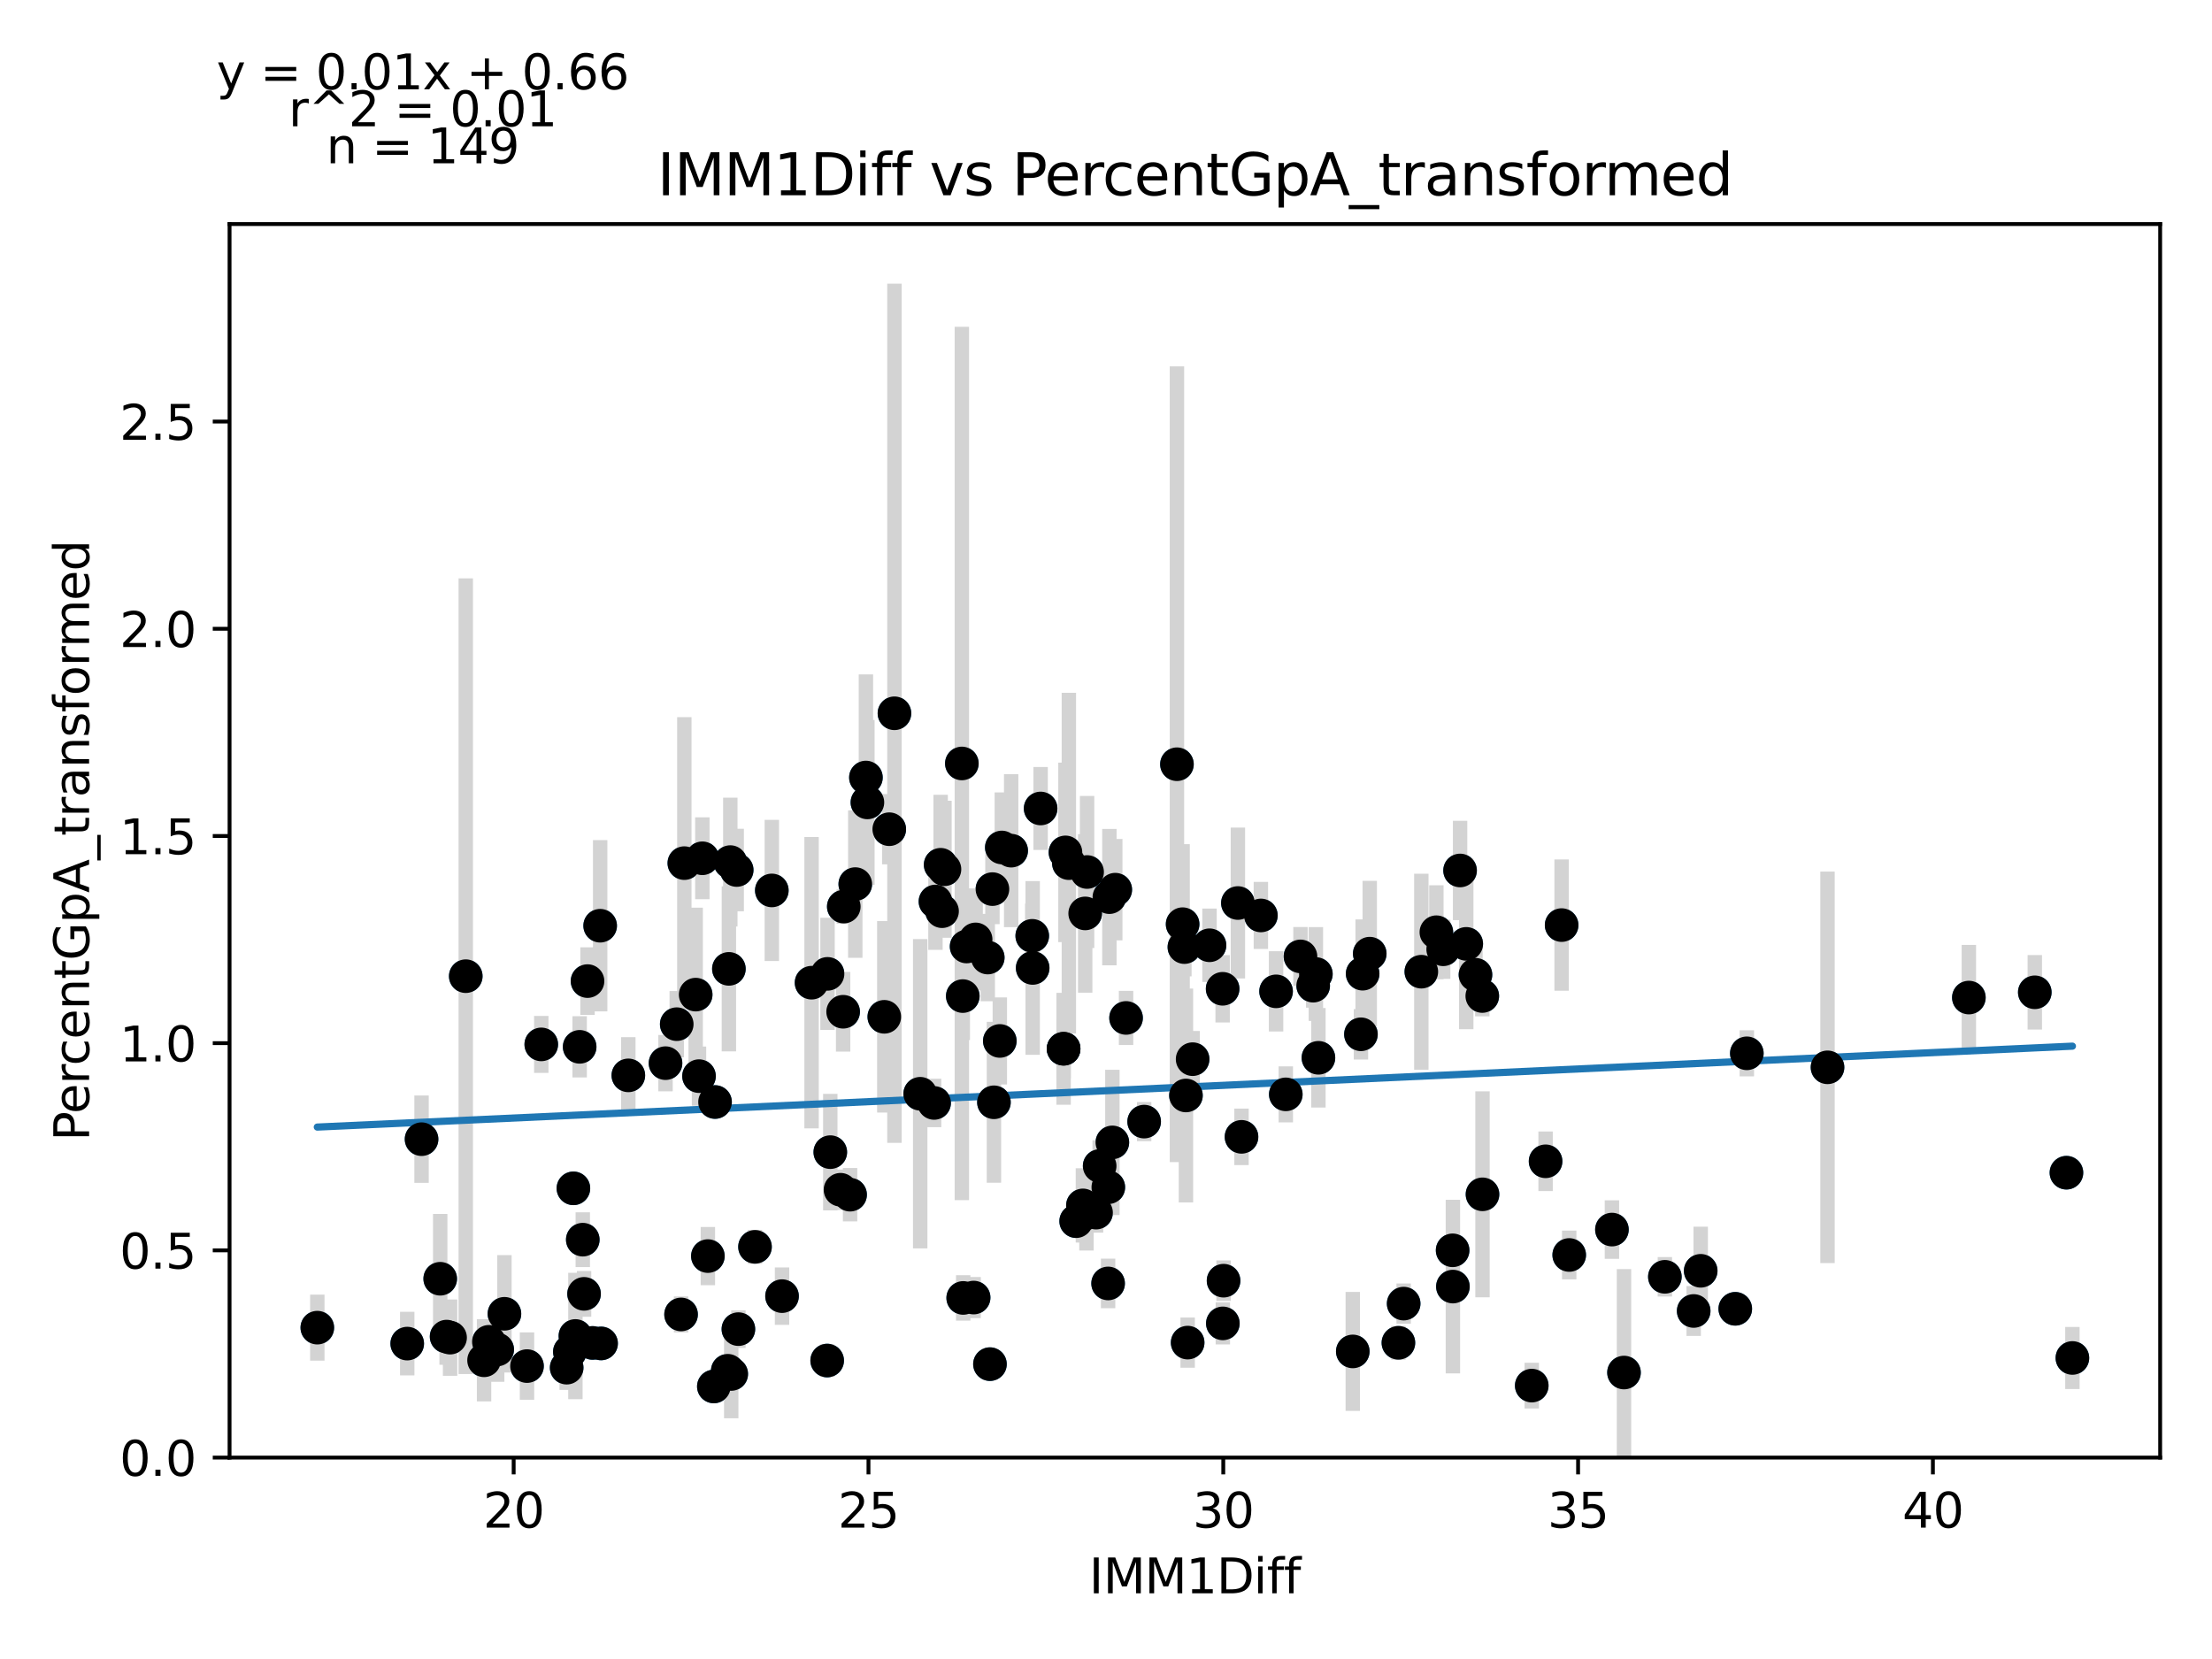 <?xml version="1.0" encoding="utf-8" standalone="no"?>
<!DOCTYPE svg PUBLIC "-//W3C//DTD SVG 1.1//EN"
  "http://www.w3.org/Graphics/SVG/1.1/DTD/svg11.dtd">
<svg xmlns:xlink="http://www.w3.org/1999/xlink" width="460.8pt" height="345.6pt" viewBox="0 0 460.8 345.6" xmlns="http://www.w3.org/2000/svg" version="1.1">
 <defs>
  <style type="text/css">*{stroke-linejoin: round; stroke-linecap: butt}</style>
 </defs>
 <g id="figure_1">
  <g id="patch_1">
   <path d="M 0 345.6 
L 460.8 345.6 
L 460.8 0 
L 0 0 
z
" style="fill: #ffffff"/>
  </g>
  <g id="axes_1">
   <g id="patch_2">
    <path d="M 47.821 303.64 
L 450 303.64 
L 450 46.676 
L 47.821 46.676 
z
" style="fill: #ffffff"/>
   </g>
   <g id="PathCollection_1">
    <defs>
     <path id="ma3eab28e4a" d="M 0 3 
C 0.796 3 1.559 2.684 2.121 2.121 
C 2.684 1.559 3 0.796 3 0 
C 3 -0.796 2.684 -1.559 2.121 -2.121 
C 1.559 -2.684 0.796 -3 0 -3 
C -0.796 -3 -1.559 -2.684 -2.121 -2.121 
C -2.684 -1.559 -3 -0.796 -3 0 
C -3 0.796 -2.684 1.559 -2.121 2.121 
C -1.559 2.684 -0.796 3 0 3 
z
" style="stroke: #1f77b4"/>
    </defs>
    <g clip-path="url(#p2132b85d46)">
     <use xlink:href="#ma3eab28e4a" x="215.036" y="194.95" style="fill: #1f77b4; stroke: #1f77b4"/>
     <use xlink:href="#ma3eab28e4a" x="238.348" y="233.651" style="fill: #1f77b4; stroke: #1f77b4"/>
     <use xlink:href="#ma3eab28e4a" x="146.312" y="178.795" style="fill: #1f77b4; stroke: #1f77b4"/>
     <use xlink:href="#ma3eab28e4a" x="152.137" y="179.59" style="fill: #1f77b4; stroke: #1f77b4"/>
     <use xlink:href="#ma3eab28e4a" x="246.73" y="197.298" style="fill: #1f77b4; stroke: #1f77b4"/>
     <use xlink:href="#ma3eab28e4a" x="208.695" y="176.544" style="fill: #1f77b4; stroke: #1f77b4"/>
     <use xlink:href="#ma3eab28e4a" x="184.215" y="211.821" style="fill: #1f77b4; stroke: #1f77b4"/>
     <use xlink:href="#ma3eab28e4a" x="151.841" y="201.833" style="fill: #1f77b4; stroke: #1f77b4"/>
     <use xlink:href="#ma3eab28e4a" x="91.705" y="266.388" style="fill: #1f77b4; stroke: #1f77b4"/>
     <use xlink:href="#ma3eab28e4a" x="206.743" y="185.218" style="fill: #1f77b4; stroke: #1f77b4"/>
     <use xlink:href="#ma3eab28e4a" x="180.697" y="167.157" style="fill: #1f77b4; stroke: #1f77b4"/>
     <use xlink:href="#ma3eab28e4a" x="248.445" y="220.645" style="fill: #1f77b4; stroke: #1f77b4"/>
     <use xlink:href="#ma3eab28e4a" x="178.169" y="184.173" style="fill: #1f77b4; stroke: #1f77b4"/>
     <use xlink:href="#ma3eab28e4a" x="123.444" y="279.756" style="fill: #1f77b4; stroke: #1f77b4"/>
     <use xlink:href="#ma3eab28e4a" x="87.818" y="237.313" style="fill: #1f77b4; stroke: #1f77b4"/>
     <use xlink:href="#ma3eab28e4a" x="101.846" y="279.524" style="fill: #1f77b4; stroke: #1f77b4"/>
     <use xlink:href="#ma3eab28e4a" x="175.641" y="210.767" style="fill: #1f77b4; stroke: #1f77b4"/>
     <use xlink:href="#ma3eab28e4a" x="112.756" y="217.566" style="fill: #1f77b4; stroke: #1f77b4"/>
     <use xlink:href="#ma3eab28e4a" x="66.102" y="276.575" style="fill: #1f77b4; stroke: #1f77b4"/>
     <use xlink:href="#ma3eab28e4a" x="169.063" y="204.714" style="fill: #1f77b4; stroke: #1f77b4"/>
     <use xlink:href="#ma3eab28e4a" x="160.784" y="185.493" style="fill: #1f77b4; stroke: #1f77b4"/>
     <use xlink:href="#ma3eab28e4a" x="321.973" y="241.92" style="fill: #1f77b4; stroke: #1f77b4"/>
     <use xlink:href="#ma3eab28e4a" x="97.027" y="203.356" style="fill: #1f77b4; stroke: #1f77b4"/>
     <use xlink:href="#ma3eab28e4a" x="226.463" y="181.655" style="fill: #1f77b4; stroke: #1f77b4"/>
     <use xlink:href="#ma3eab28e4a" x="352.825" y="273.1" style="fill: #1f77b4; stroke: #1f77b4"/>
     <use xlink:href="#ma3eab28e4a" x="103.576" y="281.127" style="fill: #1f77b4; stroke: #1f77b4"/>
     <use xlink:href="#ma3eab28e4a" x="125.025" y="192.845" style="fill: #1f77b4; stroke: #1f77b4"/>
     <use xlink:href="#ma3eab28e4a" x="191.695" y="227.85" style="fill: #1f77b4; stroke: #1f77b4"/>
     <use xlink:href="#ma3eab28e4a" x="251.963" y="196.918" style="fill: #1f77b4; stroke: #1f77b4"/>
     <use xlink:href="#ma3eab28e4a" x="230.839" y="267.364" style="fill: #1f77b4; stroke: #1f77b4"/>
     <use xlink:href="#ma3eab28e4a" x="230.883" y="247.326" style="fill: #1f77b4; stroke: #1f77b4"/>
     <use xlink:href="#ma3eab28e4a" x="142.558" y="179.806" style="fill: #1f77b4; stroke: #1f77b4"/>
     <use xlink:href="#ma3eab28e4a" x="200.372" y="159.042" style="fill: #1f77b4; stroke: #1f77b4"/>
     <use xlink:href="#ma3eab28e4a" x="205.768" y="199.475" style="fill: #1f77b4; stroke: #1f77b4"/>
     <use xlink:href="#ma3eab28e4a" x="125.218" y="279.859" style="fill: #1f77b4; stroke: #1f77b4"/>
     <use xlink:href="#ma3eab28e4a" x="203.24" y="195.694" style="fill: #1f77b4; stroke: #1f77b4"/>
     <use xlink:href="#ma3eab28e4a" x="180.386" y="161.971" style="fill: #1f77b4; stroke: #1f77b4"/>
     <use xlink:href="#ma3eab28e4a" x="196.248" y="189.82" style="fill: #1f77b4; stroke: #1f77b4"/>
     <use xlink:href="#ma3eab28e4a" x="177.09" y="248.877" style="fill: #1f77b4; stroke: #1f77b4"/>
     <use xlink:href="#ma3eab28e4a" x="186.329" y="148.59" style="fill: #1f77b4; stroke: #1f77b4"/>
     <use xlink:href="#ma3eab28e4a" x="258.63" y="236.826" style="fill: #1f77b4; stroke: #1f77b4"/>
     <use xlink:href="#ma3eab28e4a" x="207.054" y="229.627" style="fill: #1f77b4; stroke: #1f77b4"/>
     <use xlink:href="#ma3eab28e4a" x="202.826" y="270.306" style="fill: #1f77b4; stroke: #1f77b4"/>
     <use xlink:href="#ma3eab28e4a" x="231.726" y="237.982" style="fill: #1f77b4; stroke: #1f77b4"/>
     <use xlink:href="#ma3eab28e4a" x="225.591" y="251.107" style="fill: #1f77b4; stroke: #1f77b4"/>
     <use xlink:href="#ma3eab28e4a" x="200.564" y="207.502" style="fill: #1f77b4; stroke: #1f77b4"/>
     <use xlink:href="#ma3eab28e4a" x="232.332" y="185.334" style="fill: #1f77b4; stroke: #1f77b4"/>
     <use xlink:href="#ma3eab28e4a" x="274.654" y="220.359" style="fill: #1f77b4; stroke: #1f77b4"/>
     <use xlink:href="#ma3eab28e4a" x="299.223" y="194.198" style="fill: #1f77b4; stroke: #1f77b4"/>
     <use xlink:href="#ma3eab28e4a" x="380.705" y="222.343" style="fill: #1f77b4; stroke: #1f77b4"/>
     <use xlink:href="#ma3eab28e4a" x="234.579" y="212.054" style="fill: #1f77b4; stroke: #1f77b4"/>
     <use xlink:href="#ma3eab28e4a" x="245.178" y="159.204" style="fill: #1f77b4; stroke: #1f77b4"/>
     <use xlink:href="#ma3eab28e4a" x="93.76" y="278.654" style="fill: #1f77b4; stroke: #1f77b4"/>
     <use xlink:href="#ma3eab28e4a" x="226.064" y="190.282" style="fill: #1f77b4; stroke: #1f77b4"/>
     <use xlink:href="#ma3eab28e4a" x="206.226" y="284.175" style="fill: #1f77b4; stroke: #1f77b4"/>
     <use xlink:href="#ma3eab28e4a" x="175.094" y="247.849" style="fill: #1f77b4; stroke: #1f77b4"/>
     <use xlink:href="#ma3eab28e4a" x="283.864" y="202.84" style="fill: #1f77b4; stroke: #1f77b4"/>
     <use xlink:href="#ma3eab28e4a" x="257.876" y="188.115" style="fill: #1f77b4; stroke: #1f77b4"/>
     <use xlink:href="#ma3eab28e4a" x="162.913" y="270.009" style="fill: #1f77b4; stroke: #1f77b4"/>
     <use xlink:href="#ma3eab28e4a" x="130.894" y="224.02" style="fill: #1f77b4; stroke: #1f77b4"/>
     <use xlink:href="#ma3eab28e4a" x="148.707" y="288.827" style="fill: #1f77b4; stroke: #1f77b4"/>
     <use xlink:href="#ma3eab28e4a" x="153.822" y="276.882" style="fill: #1f77b4; stroke: #1f77b4"/>
     <use xlink:href="#ma3eab28e4a" x="431.719" y="282.889" style="fill: #1f77b4; stroke: #1f77b4"/>
     <use xlink:href="#ma3eab28e4a" x="120.753" y="218.075" style="fill: #1f77b4; stroke: #1f77b4"/>
     <use xlink:href="#ma3eab28e4a" x="140.976" y="213.354" style="fill: #1f77b4; stroke: #1f77b4"/>
     <use xlink:href="#ma3eab28e4a" x="254.698" y="205.984" style="fill: #1f77b4; stroke: #1f77b4"/>
     <use xlink:href="#ma3eab28e4a" x="247.41" y="279.689" style="fill: #1f77b4; stroke: #1f77b4"/>
     <use xlink:href="#ma3eab28e4a" x="305.447" y="196.624" style="fill: #1f77b4; stroke: #1f77b4"/>
     <use xlink:href="#ma3eab28e4a" x="210.646" y="177.208" style="fill: #1f77b4; stroke: #1f77b4"/>
     <use xlink:href="#ma3eab28e4a" x="194.873" y="187.796" style="fill: #1f77b4; stroke: #1f77b4"/>
     <use xlink:href="#ma3eab28e4a" x="300.642" y="197.756" style="fill: #1f77b4; stroke: #1f77b4"/>
     <use xlink:href="#ma3eab28e4a" x="194.592" y="229.763" style="fill: #1f77b4; stroke: #1f77b4"/>
     <use xlink:href="#ma3eab28e4a" x="283.509" y="215.46" style="fill: #1f77b4; stroke: #1f77b4"/>
     <use xlink:href="#ma3eab28e4a" x="196.75" y="181.081" style="fill: #1f77b4; stroke: #1f77b4"/>
     <use xlink:href="#ma3eab28e4a" x="291.314" y="279.731" style="fill: #1f77b4; stroke: #1f77b4"/>
     <use xlink:href="#ma3eab28e4a" x="281.809" y="281.526" style="fill: #1f77b4; stroke: #1f77b4"/>
     <use xlink:href="#ma3eab28e4a" x="105.084" y="273.686" style="fill: #1f77b4; stroke: #1f77b4"/>
     <use xlink:href="#ma3eab28e4a" x="346.823" y="265.984" style="fill: #1f77b4; stroke: #1f77b4"/>
     <use xlink:href="#ma3eab28e4a" x="172.965" y="240.013" style="fill: #1f77b4; stroke: #1f77b4"/>
     <use xlink:href="#ma3eab28e4a" x="226.33" y="252.725" style="fill: #1f77b4; stroke: #1f77b4"/>
     <use xlink:href="#ma3eab28e4a" x="231.105" y="186.892" style="fill: #1f77b4; stroke: #1f77b4"/>
     <use xlink:href="#ma3eab28e4a" x="430.477" y="244.296" style="fill: #1f77b4; stroke: #1f77b4"/>
     <use xlink:href="#ma3eab28e4a" x="247.055" y="228.208" style="fill: #1f77b4; stroke: #1f77b4"/>
     <use xlink:href="#ma3eab28e4a" x="319.091" y="288.647" style="fill: #1f77b4; stroke: #1f77b4"/>
     <use xlink:href="#ma3eab28e4a" x="84.832" y="279.895" style="fill: #1f77b4; stroke: #1f77b4"/>
     <use xlink:href="#ma3eab28e4a" x="138.64" y="221.476" style="fill: #1f77b4; stroke: #1f77b4"/>
     <use xlink:href="#ma3eab28e4a" x="307.368" y="203.061" style="fill: #1f77b4; stroke: #1f77b4"/>
     <use xlink:href="#ma3eab28e4a" x="216.781" y="168.42" style="fill: #1f77b4; stroke: #1f77b4"/>
     <use xlink:href="#ma3eab28e4a" x="93.036" y="278.437" style="fill: #1f77b4; stroke: #1f77b4"/>
     <use xlink:href="#ma3eab28e4a" x="148.958" y="229.57" style="fill: #1f77b4; stroke: #1f77b4"/>
     <use xlink:href="#ma3eab28e4a" x="221.955" y="177.568" style="fill: #1f77b4; stroke: #1f77b4"/>
     <use xlink:href="#ma3eab28e4a" x="221.57" y="218.462" style="fill: #1f77b4; stroke: #1f77b4"/>
     <use xlink:href="#ma3eab28e4a" x="254.742" y="275.685" style="fill: #1f77b4; stroke: #1f77b4"/>
     <use xlink:href="#ma3eab28e4a" x="262.666" y="190.704" style="fill: #1f77b4; stroke: #1f77b4"/>
     <use xlink:href="#ma3eab28e4a" x="118.713" y="281.599" style="fill: #1f77b4; stroke: #1f77b4"/>
     <use xlink:href="#ma3eab28e4a" x="246.361" y="192.523" style="fill: #1f77b4; stroke: #1f77b4"/>
     <use xlink:href="#ma3eab28e4a" x="308.832" y="248.799" style="fill: #1f77b4; stroke: #1f77b4"/>
     <use xlink:href="#ma3eab28e4a" x="221.57" y="218.487" style="fill: #1f77b4; stroke: #1f77b4"/>
     <use xlink:href="#ma3eab28e4a" x="141.878" y="273.823" style="fill: #1f77b4; stroke: #1f77b4"/>
     <use xlink:href="#ma3eab28e4a" x="267.854" y="227.974" style="fill: #1f77b4; stroke: #1f77b4"/>
     <use xlink:href="#ma3eab28e4a" x="119.452" y="247.552" style="fill: #1f77b4; stroke: #1f77b4"/>
     <use xlink:href="#ma3eab28e4a" x="302.667" y="268.018" style="fill: #1f77b4; stroke: #1f77b4"/>
     <use xlink:href="#ma3eab28e4a" x="147.465" y="261.666" style="fill: #1f77b4; stroke: #1f77b4"/>
     <use xlink:href="#ma3eab28e4a" x="175.774" y="188.86" style="fill: #1f77b4; stroke: #1f77b4"/>
     <use xlink:href="#ma3eab28e4a" x="265.829" y="206.516" style="fill: #1f77b4; stroke: #1f77b4"/>
     <use xlink:href="#ma3eab28e4a" x="200.653" y="270.384" style="fill: #1f77b4; stroke: #1f77b4"/>
     <use xlink:href="#ma3eab28e4a" x="285.342" y="198.664" style="fill: #1f77b4; stroke: #1f77b4"/>
     <use xlink:href="#ma3eab28e4a" x="410.151" y="207.811" style="fill: #1f77b4; stroke: #1f77b4"/>
     <use xlink:href="#ma3eab28e4a" x="296.089" y="202.422" style="fill: #1f77b4; stroke: #1f77b4"/>
     <use xlink:href="#ma3eab28e4a" x="121.404" y="258.246" style="fill: #1f77b4; stroke: #1f77b4"/>
     <use xlink:href="#ma3eab28e4a" x="326.896" y="261.435" style="fill: #1f77b4; stroke: #1f77b4"/>
     <use xlink:href="#ma3eab28e4a" x="201.363" y="197.175" style="fill: #1f77b4; stroke: #1f77b4"/>
     <use xlink:href="#ma3eab28e4a" x="224.187" y="254.392" style="fill: #1f77b4; stroke: #1f77b4"/>
     <use xlink:href="#ma3eab28e4a" x="119.866" y="278.308" style="fill: #1f77b4; stroke: #1f77b4"/>
     <use xlink:href="#ma3eab28e4a" x="304.16" y="181.335" style="fill: #1f77b4; stroke: #1f77b4"/>
     <use xlink:href="#ma3eab28e4a" x="228.326" y="252.614" style="fill: #1f77b4; stroke: #1f77b4"/>
     <use xlink:href="#ma3eab28e4a" x="185.25" y="172.74" style="fill: #1f77b4; stroke: #1f77b4"/>
     <use xlink:href="#ma3eab28e4a" x="222.664" y="179.81" style="fill: #1f77b4; stroke: #1f77b4"/>
     <use xlink:href="#ma3eab28e4a" x="145.617" y="224.18" style="fill: #1f77b4; stroke: #1f77b4"/>
     <use xlink:href="#ma3eab28e4a" x="423.884" y="206.713" style="fill: #1f77b4; stroke: #1f77b4"/>
     <use xlink:href="#ma3eab28e4a" x="122.394" y="204.38" style="fill: #1f77b4; stroke: #1f77b4"/>
     <use xlink:href="#ma3eab28e4a" x="229.08" y="242.893" style="fill: #1f77b4; stroke: #1f77b4"/>
     <use xlink:href="#ma3eab28e4a" x="208.281" y="216.848" style="fill: #1f77b4; stroke: #1f77b4"/>
     <use xlink:href="#ma3eab28e4a" x="121.67" y="269.532" style="fill: #1f77b4; stroke: #1f77b4"/>
     <use xlink:href="#ma3eab28e4a" x="335.795" y="256.143" style="fill: #1f77b4; stroke: #1f77b4"/>
     <use xlink:href="#ma3eab28e4a" x="270.914" y="199.237" style="fill: #1f77b4; stroke: #1f77b4"/>
     <use xlink:href="#ma3eab28e4a" x="118.048" y="284.911" style="fill: #1f77b4; stroke: #1f77b4"/>
     <use xlink:href="#ma3eab28e4a" x="172.315" y="283.427" style="fill: #1f77b4; stroke: #1f77b4"/>
     <use xlink:href="#ma3eab28e4a" x="157.281" y="259.74" style="fill: #1f77b4; stroke: #1f77b4"/>
     <use xlink:href="#ma3eab28e4a" x="151.604" y="285.556" style="fill: #1f77b4; stroke: #1f77b4"/>
     <use xlink:href="#ma3eab28e4a" x="363.897" y="219.424" style="fill: #1f77b4; stroke: #1f77b4"/>
     <use xlink:href="#ma3eab28e4a" x="273.561" y="205.336" style="fill: #1f77b4; stroke: #1f77b4"/>
     <use xlink:href="#ma3eab28e4a" x="215.125" y="201.643" style="fill: #1f77b4; stroke: #1f77b4"/>
     <use xlink:href="#ma3eab28e4a" x="292.408" y="271.566" style="fill: #1f77b4; stroke: #1f77b4"/>
     <use xlink:href="#ma3eab28e4a" x="144.923" y="207.198" style="fill: #1f77b4; stroke: #1f77b4"/>
     <use xlink:href="#ma3eab28e4a" x="354.288" y="264.732" style="fill: #1f77b4; stroke: #1f77b4"/>
     <use xlink:href="#ma3eab28e4a" x="153.467" y="181.24" style="fill: #1f77b4; stroke: #1f77b4"/>
     <use xlink:href="#ma3eab28e4a" x="172.389" y="202.873" style="fill: #1f77b4; stroke: #1f77b4"/>
     <use xlink:href="#ma3eab28e4a" x="361.487" y="272.647" style="fill: #1f77b4; stroke: #1f77b4"/>
     <use xlink:href="#ma3eab28e4a" x="302.608" y="260.464" style="fill: #1f77b4; stroke: #1f77b4"/>
     <use xlink:href="#ma3eab28e4a" x="100.841" y="283.374" style="fill: #1f77b4; stroke: #1f77b4"/>
     <use xlink:href="#ma3eab28e4a" x="308.787" y="207.487" style="fill: #1f77b4; stroke: #1f77b4"/>
     <use xlink:href="#ma3eab28e4a" x="254.89" y="266.792" style="fill: #1f77b4; stroke: #1f77b4"/>
     <use xlink:href="#ma3eab28e4a" x="152.329" y="286.224" style="fill: #1f77b4; stroke: #1f77b4"/>
     <use xlink:href="#ma3eab28e4a" x="195.952" y="180.146" style="fill: #1f77b4; stroke: #1f77b4"/>
     <use xlink:href="#ma3eab28e4a" x="338.308" y="285.926" style="fill: #1f77b4; stroke: #1f77b4"/>
     <use xlink:href="#ma3eab28e4a" x="109.785" y="284.582" style="fill: #1f77b4; stroke: #1f77b4"/>
     <use xlink:href="#ma3eab28e4a" x="325.314" y="192.713" style="fill: #1f77b4; stroke: #1f77b4"/>
     <use xlink:href="#ma3eab28e4a" x="274.122" y="202.904" style="fill: #1f77b4; stroke: #1f77b4"/>
    </g>
   </g>
   <g id="matplotlib.axis_1">
    <g id="xtick_1">
     <g id="line2d_1">
      <defs>
       <path id="md70cdb5b27" d="M 0 0 
L 0 3.5 
" style="stroke: #000000; stroke-width: 0.8"/>
      </defs>
      <g>
       <use xlink:href="#md70cdb5b27" x="107.005" y="303.64" style="stroke: #000000; stroke-width: 0.8"/>
      </g>
     </g>
     <g id="text_1">
      <!-- 20 -->
      <g transform="translate(100.643 318.238)scale(0.1 -0.1)">
       <defs>
        <path id="DejaVuSans-32" d="M 1228 531 
L 3431 531 
L 3431 0 
L 469 0 
L 469 531 
Q 828 903 1448 1529 
Q 2069 2156 2228 2338 
Q 2531 2678 2651 2914 
Q 2772 3150 2772 3378 
Q 2772 3750 2511 3984 
Q 2250 4219 1831 4219 
Q 1534 4219 1204 4116 
Q 875 4013 500 3803 
L 500 4441 
Q 881 4594 1212 4672 
Q 1544 4750 1819 4750 
Q 2544 4750 2975 4387 
Q 3406 4025 3406 3419 
Q 3406 3131 3298 2873 
Q 3191 2616 2906 2266 
Q 2828 2175 2409 1742 
Q 1991 1309 1228 531 
z
" transform="scale(0.016)"/>
        <path id="DejaVuSans-30" d="M 2034 4250 
Q 1547 4250 1301 3770 
Q 1056 3291 1056 2328 
Q 1056 1369 1301 889 
Q 1547 409 2034 409 
Q 2525 409 2770 889 
Q 3016 1369 3016 2328 
Q 3016 3291 2770 3770 
Q 2525 4250 2034 4250 
z
M 2034 4750 
Q 2819 4750 3233 4129 
Q 3647 3509 3647 2328 
Q 3647 1150 3233 529 
Q 2819 -91 2034 -91 
Q 1250 -91 836 529 
Q 422 1150 422 2328 
Q 422 3509 836 4129 
Q 1250 4750 2034 4750 
z
" transform="scale(0.016)"/>
       </defs>
       <use xlink:href="#DejaVuSans-32"/>
       <use xlink:href="#DejaVuSans-30" x="63.623"/>
      </g>
     </g>
    </g>
    <g id="xtick_2">
     <g id="line2d_2">
      <g>
       <use xlink:href="#md70cdb5b27" x="180.918" y="303.64" style="stroke: #000000; stroke-width: 0.8"/>
      </g>
     </g>
     <g id="text_2">
      <!-- 25 -->
      <g transform="translate(174.556 318.238)scale(0.1 -0.1)">
       <defs>
        <path id="DejaVuSans-35" d="M 691 4666 
L 3169 4666 
L 3169 4134 
L 1269 4134 
L 1269 2991 
Q 1406 3038 1543 3061 
Q 1681 3084 1819 3084 
Q 2600 3084 3056 2656 
Q 3513 2228 3513 1497 
Q 3513 744 3044 326 
Q 2575 -91 1722 -91 
Q 1428 -91 1123 -41 
Q 819 9 494 109 
L 494 744 
Q 775 591 1075 516 
Q 1375 441 1709 441 
Q 2250 441 2565 725 
Q 2881 1009 2881 1497 
Q 2881 1984 2565 2268 
Q 2250 2553 1709 2553 
Q 1456 2553 1204 2497 
Q 953 2441 691 2322 
L 691 4666 
z
" transform="scale(0.016)"/>
       </defs>
       <use xlink:href="#DejaVuSans-32"/>
       <use xlink:href="#DejaVuSans-35" x="63.623"/>
      </g>
     </g>
    </g>
    <g id="xtick_3">
     <g id="line2d_3">
      <g>
       <use xlink:href="#md70cdb5b27" x="254.831" y="303.64" style="stroke: #000000; stroke-width: 0.8"/>
      </g>
     </g>
     <g id="text_3">
      <!-- 30 -->
      <g transform="translate(248.469 318.238)scale(0.1 -0.1)">
       <defs>
        <path id="DejaVuSans-33" d="M 2597 2516 
Q 3050 2419 3304 2112 
Q 3559 1806 3559 1356 
Q 3559 666 3084 287 
Q 2609 -91 1734 -91 
Q 1441 -91 1130 -33 
Q 819 25 488 141 
L 488 750 
Q 750 597 1062 519 
Q 1375 441 1716 441 
Q 2309 441 2620 675 
Q 2931 909 2931 1356 
Q 2931 1769 2642 2001 
Q 2353 2234 1838 2234 
L 1294 2234 
L 1294 2753 
L 1863 2753 
Q 2328 2753 2575 2939 
Q 2822 3125 2822 3475 
Q 2822 3834 2567 4026 
Q 2313 4219 1838 4219 
Q 1578 4219 1281 4162 
Q 984 4106 628 3988 
L 628 4550 
Q 988 4650 1302 4700 
Q 1616 4750 1894 4750 
Q 2613 4750 3031 4423 
Q 3450 4097 3450 3541 
Q 3450 3153 3228 2886 
Q 3006 2619 2597 2516 
z
" transform="scale(0.016)"/>
       </defs>
       <use xlink:href="#DejaVuSans-33"/>
       <use xlink:href="#DejaVuSans-30" x="63.623"/>
      </g>
     </g>
    </g>
    <g id="xtick_4">
     <g id="line2d_4">
      <g>
       <use xlink:href="#md70cdb5b27" x="328.744" y="303.64" style="stroke: #000000; stroke-width: 0.8"/>
      </g>
     </g>
     <g id="text_4">
      <!-- 35 -->
      <g transform="translate(322.381 318.238)scale(0.1 -0.1)">
       <use xlink:href="#DejaVuSans-33"/>
       <use xlink:href="#DejaVuSans-35" x="63.623"/>
      </g>
     </g>
    </g>
    <g id="xtick_5">
     <g id="line2d_5">
      <g>
       <use xlink:href="#md70cdb5b27" x="402.657" y="303.64" style="stroke: #000000; stroke-width: 0.8"/>
      </g>
     </g>
     <g id="text_5">
      <!-- 40 -->
      <g transform="translate(396.294 318.238)scale(0.1 -0.1)">
       <defs>
        <path id="DejaVuSans-34" d="M 2419 4116 
L 825 1625 
L 2419 1625 
L 2419 4116 
z
M 2253 4666 
L 3047 4666 
L 3047 1625 
L 3713 1625 
L 3713 1100 
L 3047 1100 
L 3047 0 
L 2419 0 
L 2419 1100 
L 313 1100 
L 313 1709 
L 2253 4666 
z
" transform="scale(0.016)"/>
       </defs>
       <use xlink:href="#DejaVuSans-34"/>
       <use xlink:href="#DejaVuSans-30" x="63.623"/>
      </g>
     </g>
    </g>
    <g id="text_6">
     <!-- IMM1Diff -->
     <g transform="translate(226.867 331.917)scale(0.1 -0.1)">
      <defs>
       <path id="DejaVuSans-49" d="M 628 4666 
L 1259 4666 
L 1259 0 
L 628 0 
L 628 4666 
z
" transform="scale(0.016)"/>
       <path id="DejaVuSans-4d" d="M 628 4666 
L 1569 4666 
L 2759 1491 
L 3956 4666 
L 4897 4666 
L 4897 0 
L 4281 0 
L 4281 4097 
L 3078 897 
L 2444 897 
L 1241 4097 
L 1241 0 
L 628 0 
L 628 4666 
z
" transform="scale(0.016)"/>
       <path id="DejaVuSans-31" d="M 794 531 
L 1825 531 
L 1825 4091 
L 703 3866 
L 703 4441 
L 1819 4666 
L 2450 4666 
L 2450 531 
L 3481 531 
L 3481 0 
L 794 0 
L 794 531 
z
" transform="scale(0.016)"/>
       <path id="DejaVuSans-44" d="M 1259 4147 
L 1259 519 
L 2022 519 
Q 2988 519 3436 956 
Q 3884 1394 3884 2338 
Q 3884 3275 3436 3711 
Q 2988 4147 2022 4147 
L 1259 4147 
z
M 628 4666 
L 1925 4666 
Q 3281 4666 3915 4102 
Q 4550 3538 4550 2338 
Q 4550 1131 3912 565 
Q 3275 0 1925 0 
L 628 0 
L 628 4666 
z
" transform="scale(0.016)"/>
       <path id="DejaVuSans-69" d="M 603 3500 
L 1178 3500 
L 1178 0 
L 603 0 
L 603 3500 
z
M 603 4863 
L 1178 4863 
L 1178 4134 
L 603 4134 
L 603 4863 
z
" transform="scale(0.016)"/>
       <path id="DejaVuSans-66" d="M 2375 4863 
L 2375 4384 
L 1825 4384 
Q 1516 4384 1395 4259 
Q 1275 4134 1275 3809 
L 1275 3500 
L 2222 3500 
L 2222 3053 
L 1275 3053 
L 1275 0 
L 697 0 
L 697 3053 
L 147 3053 
L 147 3500 
L 697 3500 
L 697 3744 
Q 697 4328 969 4595 
Q 1241 4863 1831 4863 
L 2375 4863 
z
" transform="scale(0.016)"/>
      </defs>
      <use xlink:href="#DejaVuSans-49"/>
      <use xlink:href="#DejaVuSans-4d" x="29.492"/>
      <use xlink:href="#DejaVuSans-4d" x="115.771"/>
      <use xlink:href="#DejaVuSans-31" x="202.051"/>
      <use xlink:href="#DejaVuSans-44" x="265.674"/>
      <use xlink:href="#DejaVuSans-69" x="342.676"/>
      <use xlink:href="#DejaVuSans-66" x="370.459"/>
      <use xlink:href="#DejaVuSans-66" x="405.664"/>
     </g>
    </g>
   </g>
   <g id="matplotlib.axis_2">
    <g id="ytick_1">
     <g id="line2d_6">
      <defs>
       <path id="m6ecc9bb22d" d="M 0 0 
L -3.5 0 
" style="stroke: #000000; stroke-width: 0.8"/>
      </defs>
      <g>
       <use xlink:href="#m6ecc9bb22d" x="47.821" y="303.64" style="stroke: #000000; stroke-width: 0.8"/>
      </g>
     </g>
     <g id="text_7">
      <!-- 0.0 -->
      <g transform="translate(24.918 307.439)scale(0.1 -0.1)">
       <defs>
        <path id="DejaVuSans-2e" d="M 684 794 
L 1344 794 
L 1344 0 
L 684 0 
L 684 794 
z
" transform="scale(0.016)"/>
       </defs>
       <use xlink:href="#DejaVuSans-30"/>
       <use xlink:href="#DejaVuSans-2e" x="63.623"/>
       <use xlink:href="#DejaVuSans-30" x="95.41"/>
      </g>
     </g>
    </g>
    <g id="ytick_2">
     <g id="line2d_7">
      <g>
       <use xlink:href="#m6ecc9bb22d" x="47.821" y="260.476" style="stroke: #000000; stroke-width: 0.8"/>
      </g>
     </g>
     <g id="text_8">
      <!-- 0.5 -->
      <g transform="translate(24.918 264.275)scale(0.1 -0.1)">
       <use xlink:href="#DejaVuSans-30"/>
       <use xlink:href="#DejaVuSans-2e" x="63.623"/>
       <use xlink:href="#DejaVuSans-35" x="95.41"/>
      </g>
     </g>
    </g>
    <g id="ytick_3">
     <g id="line2d_8">
      <g>
       <use xlink:href="#m6ecc9bb22d" x="47.821" y="217.312" style="stroke: #000000; stroke-width: 0.8"/>
      </g>
     </g>
     <g id="text_9">
      <!-- 1.0 -->
      <g transform="translate(24.918 221.112)scale(0.1 -0.1)">
       <use xlink:href="#DejaVuSans-31"/>
       <use xlink:href="#DejaVuSans-2e" x="63.623"/>
       <use xlink:href="#DejaVuSans-30" x="95.41"/>
      </g>
     </g>
    </g>
    <g id="ytick_4">
     <g id="line2d_9">
      <g>
       <use xlink:href="#m6ecc9bb22d" x="47.821" y="174.149" style="stroke: #000000; stroke-width: 0.8"/>
      </g>
     </g>
     <g id="text_10">
      <!-- 1.5 -->
      <g transform="translate(24.918 177.948)scale(0.1 -0.1)">
       <use xlink:href="#DejaVuSans-31"/>
       <use xlink:href="#DejaVuSans-2e" x="63.623"/>
       <use xlink:href="#DejaVuSans-35" x="95.41"/>
      </g>
     </g>
    </g>
    <g id="ytick_5">
     <g id="line2d_10">
      <g>
       <use xlink:href="#m6ecc9bb22d" x="47.821" y="130.985" style="stroke: #000000; stroke-width: 0.8"/>
      </g>
     </g>
     <g id="text_11">
      <!-- 2.0 -->
      <g transform="translate(24.918 134.784)scale(0.1 -0.1)">
       <use xlink:href="#DejaVuSans-32"/>
       <use xlink:href="#DejaVuSans-2e" x="63.623"/>
       <use xlink:href="#DejaVuSans-30" x="95.41"/>
      </g>
     </g>
    </g>
    <g id="ytick_6">
     <g id="line2d_11">
      <g>
       <use xlink:href="#m6ecc9bb22d" x="47.821" y="87.821" style="stroke: #000000; stroke-width: 0.8"/>
      </g>
     </g>
     <g id="text_12">
      <!-- 2.5 -->
      <g transform="translate(24.918 91.62)scale(0.1 -0.1)">
       <use xlink:href="#DejaVuSans-32"/>
       <use xlink:href="#DejaVuSans-2e" x="63.623"/>
       <use xlink:href="#DejaVuSans-35" x="95.41"/>
      </g>
     </g>
    </g>
    <g id="text_13">
     <!-- PercentGpA_transformed -->
     <g transform="translate(18.56 237.696)rotate(-90)scale(0.1 -0.1)">
      <defs>
       <path id="DejaVuSans-50" d="M 1259 4147 
L 1259 2394 
L 2053 2394 
Q 2494 2394 2734 2622 
Q 2975 2850 2975 3272 
Q 2975 3691 2734 3919 
Q 2494 4147 2053 4147 
L 1259 4147 
z
M 628 4666 
L 2053 4666 
Q 2838 4666 3239 4311 
Q 3641 3956 3641 3272 
Q 3641 2581 3239 2228 
Q 2838 1875 2053 1875 
L 1259 1875 
L 1259 0 
L 628 0 
L 628 4666 
z
" transform="scale(0.016)"/>
       <path id="DejaVuSans-65" d="M 3597 1894 
L 3597 1613 
L 953 1613 
Q 991 1019 1311 708 
Q 1631 397 2203 397 
Q 2534 397 2845 478 
Q 3156 559 3463 722 
L 3463 178 
Q 3153 47 2828 -22 
Q 2503 -91 2169 -91 
Q 1331 -91 842 396 
Q 353 884 353 1716 
Q 353 2575 817 3079 
Q 1281 3584 2069 3584 
Q 2775 3584 3186 3129 
Q 3597 2675 3597 1894 
z
M 3022 2063 
Q 3016 2534 2758 2815 
Q 2500 3097 2075 3097 
Q 1594 3097 1305 2825 
Q 1016 2553 972 2059 
L 3022 2063 
z
" transform="scale(0.016)"/>
       <path id="DejaVuSans-72" d="M 2631 2963 
Q 2534 3019 2420 3045 
Q 2306 3072 2169 3072 
Q 1681 3072 1420 2755 
Q 1159 2438 1159 1844 
L 1159 0 
L 581 0 
L 581 3500 
L 1159 3500 
L 1159 2956 
Q 1341 3275 1631 3429 
Q 1922 3584 2338 3584 
Q 2397 3584 2469 3576 
Q 2541 3569 2628 3553 
L 2631 2963 
z
" transform="scale(0.016)"/>
       <path id="DejaVuSans-63" d="M 3122 3366 
L 3122 2828 
Q 2878 2963 2633 3030 
Q 2388 3097 2138 3097 
Q 1578 3097 1268 2742 
Q 959 2388 959 1747 
Q 959 1106 1268 751 
Q 1578 397 2138 397 
Q 2388 397 2633 464 
Q 2878 531 3122 666 
L 3122 134 
Q 2881 22 2623 -34 
Q 2366 -91 2075 -91 
Q 1284 -91 818 406 
Q 353 903 353 1747 
Q 353 2603 823 3093 
Q 1294 3584 2113 3584 
Q 2378 3584 2631 3529 
Q 2884 3475 3122 3366 
z
" transform="scale(0.016)"/>
       <path id="DejaVuSans-6e" d="M 3513 2113 
L 3513 0 
L 2938 0 
L 2938 2094 
Q 2938 2591 2744 2837 
Q 2550 3084 2163 3084 
Q 1697 3084 1428 2787 
Q 1159 2491 1159 1978 
L 1159 0 
L 581 0 
L 581 3500 
L 1159 3500 
L 1159 2956 
Q 1366 3272 1645 3428 
Q 1925 3584 2291 3584 
Q 2894 3584 3203 3211 
Q 3513 2838 3513 2113 
z
" transform="scale(0.016)"/>
       <path id="DejaVuSans-74" d="M 1172 4494 
L 1172 3500 
L 2356 3500 
L 2356 3053 
L 1172 3053 
L 1172 1153 
Q 1172 725 1289 603 
Q 1406 481 1766 481 
L 2356 481 
L 2356 0 
L 1766 0 
Q 1100 0 847 248 
Q 594 497 594 1153 
L 594 3053 
L 172 3053 
L 172 3500 
L 594 3500 
L 594 4494 
L 1172 4494 
z
" transform="scale(0.016)"/>
       <path id="DejaVuSans-47" d="M 3809 666 
L 3809 1919 
L 2778 1919 
L 2778 2438 
L 4434 2438 
L 4434 434 
Q 4069 175 3628 42 
Q 3188 -91 2688 -91 
Q 1594 -91 976 548 
Q 359 1188 359 2328 
Q 359 3472 976 4111 
Q 1594 4750 2688 4750 
Q 3144 4750 3555 4637 
Q 3966 4525 4313 4306 
L 4313 3634 
Q 3963 3931 3569 4081 
Q 3175 4231 2741 4231 
Q 1884 4231 1454 3753 
Q 1025 3275 1025 2328 
Q 1025 1384 1454 906 
Q 1884 428 2741 428 
Q 3075 428 3337 486 
Q 3600 544 3809 666 
z
" transform="scale(0.016)"/>
       <path id="DejaVuSans-70" d="M 1159 525 
L 1159 -1331 
L 581 -1331 
L 581 3500 
L 1159 3500 
L 1159 2969 
Q 1341 3281 1617 3432 
Q 1894 3584 2278 3584 
Q 2916 3584 3314 3078 
Q 3713 2572 3713 1747 
Q 3713 922 3314 415 
Q 2916 -91 2278 -91 
Q 1894 -91 1617 61 
Q 1341 213 1159 525 
z
M 3116 1747 
Q 3116 2381 2855 2742 
Q 2594 3103 2138 3103 
Q 1681 3103 1420 2742 
Q 1159 2381 1159 1747 
Q 1159 1113 1420 752 
Q 1681 391 2138 391 
Q 2594 391 2855 752 
Q 3116 1113 3116 1747 
z
" transform="scale(0.016)"/>
       <path id="DejaVuSans-41" d="M 2188 4044 
L 1331 1722 
L 3047 1722 
L 2188 4044 
z
M 1831 4666 
L 2547 4666 
L 4325 0 
L 3669 0 
L 3244 1197 
L 1141 1197 
L 716 0 
L 50 0 
L 1831 4666 
z
" transform="scale(0.016)"/>
       <path id="DejaVuSans-5f" d="M 3263 -1063 
L 3263 -1509 
L -63 -1509 
L -63 -1063 
L 3263 -1063 
z
" transform="scale(0.016)"/>
       <path id="DejaVuSans-61" d="M 2194 1759 
Q 1497 1759 1228 1600 
Q 959 1441 959 1056 
Q 959 750 1161 570 
Q 1363 391 1709 391 
Q 2188 391 2477 730 
Q 2766 1069 2766 1631 
L 2766 1759 
L 2194 1759 
z
M 3341 1997 
L 3341 0 
L 2766 0 
L 2766 531 
Q 2569 213 2275 61 
Q 1981 -91 1556 -91 
Q 1019 -91 701 211 
Q 384 513 384 1019 
Q 384 1609 779 1909 
Q 1175 2209 1959 2209 
L 2766 2209 
L 2766 2266 
Q 2766 2663 2505 2880 
Q 2244 3097 1772 3097 
Q 1472 3097 1187 3025 
Q 903 2953 641 2809 
L 641 3341 
Q 956 3463 1253 3523 
Q 1550 3584 1831 3584 
Q 2591 3584 2966 3190 
Q 3341 2797 3341 1997 
z
" transform="scale(0.016)"/>
       <path id="DejaVuSans-73" d="M 2834 3397 
L 2834 2853 
Q 2591 2978 2328 3040 
Q 2066 3103 1784 3103 
Q 1356 3103 1142 2972 
Q 928 2841 928 2578 
Q 928 2378 1081 2264 
Q 1234 2150 1697 2047 
L 1894 2003 
Q 2506 1872 2764 1633 
Q 3022 1394 3022 966 
Q 3022 478 2636 193 
Q 2250 -91 1575 -91 
Q 1294 -91 989 -36 
Q 684 19 347 128 
L 347 722 
Q 666 556 975 473 
Q 1284 391 1588 391 
Q 1994 391 2212 530 
Q 2431 669 2431 922 
Q 2431 1156 2273 1281 
Q 2116 1406 1581 1522 
L 1381 1569 
Q 847 1681 609 1914 
Q 372 2147 372 2553 
Q 372 3047 722 3315 
Q 1072 3584 1716 3584 
Q 2034 3584 2315 3537 
Q 2597 3491 2834 3397 
z
" transform="scale(0.016)"/>
       <path id="DejaVuSans-6f" d="M 1959 3097 
Q 1497 3097 1228 2736 
Q 959 2375 959 1747 
Q 959 1119 1226 758 
Q 1494 397 1959 397 
Q 2419 397 2687 759 
Q 2956 1122 2956 1747 
Q 2956 2369 2687 2733 
Q 2419 3097 1959 3097 
z
M 1959 3584 
Q 2709 3584 3137 3096 
Q 3566 2609 3566 1747 
Q 3566 888 3137 398 
Q 2709 -91 1959 -91 
Q 1206 -91 779 398 
Q 353 888 353 1747 
Q 353 2609 779 3096 
Q 1206 3584 1959 3584 
z
" transform="scale(0.016)"/>
       <path id="DejaVuSans-6d" d="M 3328 2828 
Q 3544 3216 3844 3400 
Q 4144 3584 4550 3584 
Q 5097 3584 5394 3201 
Q 5691 2819 5691 2113 
L 5691 0 
L 5113 0 
L 5113 2094 
Q 5113 2597 4934 2840 
Q 4756 3084 4391 3084 
Q 3944 3084 3684 2787 
Q 3425 2491 3425 1978 
L 3425 0 
L 2847 0 
L 2847 2094 
Q 2847 2600 2669 2842 
Q 2491 3084 2119 3084 
Q 1678 3084 1418 2786 
Q 1159 2488 1159 1978 
L 1159 0 
L 581 0 
L 581 3500 
L 1159 3500 
L 1159 2956 
Q 1356 3278 1631 3431 
Q 1906 3584 2284 3584 
Q 2666 3584 2933 3390 
Q 3200 3197 3328 2828 
z
" transform="scale(0.016)"/>
       <path id="DejaVuSans-64" d="M 2906 2969 
L 2906 4863 
L 3481 4863 
L 3481 0 
L 2906 0 
L 2906 525 
Q 2725 213 2448 61 
Q 2172 -91 1784 -91 
Q 1150 -91 751 415 
Q 353 922 353 1747 
Q 353 2572 751 3078 
Q 1150 3584 1784 3584 
Q 2172 3584 2448 3432 
Q 2725 3281 2906 2969 
z
M 947 1747 
Q 947 1113 1208 752 
Q 1469 391 1925 391 
Q 2381 391 2643 752 
Q 2906 1113 2906 1747 
Q 2906 2381 2643 2742 
Q 2381 3103 1925 3103 
Q 1469 3103 1208 2742 
Q 947 2381 947 1747 
z
" transform="scale(0.016)"/>
      </defs>
      <use xlink:href="#DejaVuSans-50"/>
      <use xlink:href="#DejaVuSans-65" x="56.678"/>
      <use xlink:href="#DejaVuSans-72" x="118.201"/>
      <use xlink:href="#DejaVuSans-63" x="157.064"/>
      <use xlink:href="#DejaVuSans-65" x="212.045"/>
      <use xlink:href="#DejaVuSans-6e" x="273.568"/>
      <use xlink:href="#DejaVuSans-74" x="336.947"/>
      <use xlink:href="#DejaVuSans-47" x="376.156"/>
      <use xlink:href="#DejaVuSans-70" x="453.646"/>
      <use xlink:href="#DejaVuSans-41" x="517.123"/>
      <use xlink:href="#DejaVuSans-5f" x="585.531"/>
      <use xlink:href="#DejaVuSans-74" x="635.531"/>
      <use xlink:href="#DejaVuSans-72" x="674.74"/>
      <use xlink:href="#DejaVuSans-61" x="715.854"/>
      <use xlink:href="#DejaVuSans-6e" x="777.133"/>
      <use xlink:href="#DejaVuSans-73" x="840.512"/>
      <use xlink:href="#DejaVuSans-66" x="892.611"/>
      <use xlink:href="#DejaVuSans-6f" x="927.816"/>
      <use xlink:href="#DejaVuSans-72" x="988.998"/>
      <use xlink:href="#DejaVuSans-6d" x="1028.361"/>
      <use xlink:href="#DejaVuSans-65" x="1125.773"/>
      <use xlink:href="#DejaVuSans-64" x="1187.297"/>
     </g>
    </g>
   </g>
   <g id="LineCollection_1">
    <path d="M 215.036 201.679 
L 215.036 188.22 
" clip-path="url(#p2132b85d46)" style="fill: none; stroke: #d3d3d3; stroke-width: 3"/>
    <path d="M 238.348 237.729 
L 238.348 229.572 
" clip-path="url(#p2132b85d46)" style="fill: none; stroke: #d3d3d3; stroke-width: 3"/>
    <path d="M 146.312 187.323 
L 146.312 170.267 
" clip-path="url(#p2132b85d46)" style="fill: none; stroke: #d3d3d3; stroke-width: 3"/>
    <path d="M 152.137 193.004 
L 152.137 166.175 
" clip-path="url(#p2132b85d46)" style="fill: none; stroke: #d3d3d3; stroke-width: 3"/>
    <path d="M 246.73 203.391 
L 246.73 191.206 
" clip-path="url(#p2132b85d46)" style="fill: none; stroke: #d3d3d3; stroke-width: 3"/>
    <path d="M 208.695 188.006 
L 208.695 165.082 
" clip-path="url(#p2132b85d46)" style="fill: none; stroke: #d3d3d3; stroke-width: 3"/>
    <path d="M 184.215 231.769 
L 184.215 191.872 
" clip-path="url(#p2132b85d46)" style="fill: none; stroke: #d3d3d3; stroke-width: 3"/>
    <path d="M 151.841 219.025 
L 151.841 184.64 
" clip-path="url(#p2132b85d46)" style="fill: none; stroke: #d3d3d3; stroke-width: 3"/>
    <path d="M 91.705 279.888 
L 91.705 252.888 
" clip-path="url(#p2132b85d46)" style="fill: none; stroke: #d3d3d3; stroke-width: 3"/>
    <path d="M 206.743 192.517 
L 206.743 177.918 
" clip-path="url(#p2132b85d46)" style="fill: none; stroke: #d3d3d3; stroke-width: 3"/>
    <path d="M 180.697 184.327 
L 180.697 149.986 
" clip-path="url(#p2132b85d46)" style="fill: none; stroke: #d3d3d3; stroke-width: 3"/>
    <path d="M 248.445 226.516 
L 248.445 214.774 
" clip-path="url(#p2132b85d46)" style="fill: none; stroke: #d3d3d3; stroke-width: 3"/>
    <path d="M 178.169 199.528 
L 178.169 168.818 
" clip-path="url(#p2132b85d46)" style="fill: none; stroke: #d3d3d3; stroke-width: 3"/>
    <path d="M 123.444 282.46 
L 123.444 277.051 
" clip-path="url(#p2132b85d46)" style="fill: none; stroke: #d3d3d3; stroke-width: 3"/>
    <path d="M 87.818 246.408 
L 87.818 228.218 
" clip-path="url(#p2132b85d46)" style="fill: none; stroke: #d3d3d3; stroke-width: 3"/>
    <path d="M 101.846 282.9 
L 101.846 276.147 
" clip-path="url(#p2132b85d46)" style="fill: none; stroke: #d3d3d3; stroke-width: 3"/>
    <path d="M 175.641 219.066 
L 175.641 202.467 
" clip-path="url(#p2132b85d46)" style="fill: none; stroke: #d3d3d3; stroke-width: 3"/>
    <path d="M 112.756 223.501 
L 112.756 211.631 
" clip-path="url(#p2132b85d46)" style="fill: none; stroke: #d3d3d3; stroke-width: 3"/>
    <path d="M 66.102 283.449 
L 66.102 269.702 
" clip-path="url(#p2132b85d46)" style="fill: none; stroke: #d3d3d3; stroke-width: 3"/>
    <path d="M 169.063 235.061 
L 169.063 174.366 
" clip-path="url(#p2132b85d46)" style="fill: none; stroke: #d3d3d3; stroke-width: 3"/>
    <path d="M 160.784 200.196 
L 160.784 170.79 
" clip-path="url(#p2132b85d46)" style="fill: none; stroke: #d3d3d3; stroke-width: 3"/>
    <path d="M 321.973 248.125 
L 321.973 235.714 
" clip-path="url(#p2132b85d46)" style="fill: none; stroke: #d3d3d3; stroke-width: 3"/>
    <path d="M 97.027 286.234 
L 97.027 120.478 
" clip-path="url(#p2132b85d46)" style="fill: none; stroke: #d3d3d3; stroke-width: 3"/>
    <path d="M 226.463 197.493 
L 226.463 165.818 
" clip-path="url(#p2132b85d46)" style="fill: none; stroke: #d3d3d3; stroke-width: 3"/>
    <path d="M 352.825 278.293 
L 352.825 267.906 
" clip-path="url(#p2132b85d46)" style="fill: none; stroke: #d3d3d3; stroke-width: 3"/>
    <path d="M 103.576 287.855 
L 103.576 274.4 
" clip-path="url(#p2132b85d46)" style="fill: none; stroke: #d3d3d3; stroke-width: 3"/>
    <path d="M 125.025 210.69 
L 125.025 175 
" clip-path="url(#p2132b85d46)" style="fill: none; stroke: #d3d3d3; stroke-width: 3"/>
    <path d="M 191.695 260.069 
L 191.695 195.63 
" clip-path="url(#p2132b85d46)" style="fill: none; stroke: #d3d3d3; stroke-width: 3"/>
    <path d="M 251.963 204.562 
L 251.963 189.274 
" clip-path="url(#p2132b85d46)" style="fill: none; stroke: #d3d3d3; stroke-width: 3"/>
    <path d="M 230.839 272.525 
L 230.839 262.204 
" clip-path="url(#p2132b85d46)" style="fill: none; stroke: #d3d3d3; stroke-width: 3"/>
    <path d="M 230.883 250.596 
L 230.883 244.057 
" clip-path="url(#p2132b85d46)" style="fill: none; stroke: #d3d3d3; stroke-width: 3"/>
    <path d="M 142.558 210.21 
L 142.558 149.401 
" clip-path="url(#p2132b85d46)" style="fill: none; stroke: #d3d3d3; stroke-width: 3"/>
    <path d="M 200.372 250.014 
L 200.372 68.07 
" clip-path="url(#p2132b85d46)" style="fill: none; stroke: #d3d3d3; stroke-width: 3"/>
    <path d="M 205.768 208.572 
L 205.768 190.377 
" clip-path="url(#p2132b85d46)" style="fill: none; stroke: #d3d3d3; stroke-width: 3"/>
    <path d="M 125.218 282.469 
L 125.218 277.249 
" clip-path="url(#p2132b85d46)" style="fill: none; stroke: #d3d3d3; stroke-width: 3"/>
    <path d="M 203.24 206.322 
L 203.24 185.066 
" clip-path="url(#p2132b85d46)" style="fill: none; stroke: #d3d3d3; stroke-width: 3"/>
    <path d="M 180.386 183.448 
L 180.386 140.493 
" clip-path="url(#p2132b85d46)" style="fill: none; stroke: #d3d3d3; stroke-width: 3"/>
    <path d="M 196.248 192.559 
L 196.248 187.082 
" clip-path="url(#p2132b85d46)" style="fill: none; stroke: #d3d3d3; stroke-width: 3"/>
    <path d="M 177.09 254.434 
L 177.09 243.319 
" clip-path="url(#p2132b85d46)" style="fill: none; stroke: #d3d3d3; stroke-width: 3"/>
    <path d="M 186.329 238.085 
L 186.329 59.095 
" clip-path="url(#p2132b85d46)" style="fill: none; stroke: #d3d3d3; stroke-width: 3"/>
    <path d="M 258.63 242.718 
L 258.63 230.935 
" clip-path="url(#p2132b85d46)" style="fill: none; stroke: #d3d3d3; stroke-width: 3"/>
    <path d="M 207.054 246.392 
L 207.054 212.861 
" clip-path="url(#p2132b85d46)" style="fill: none; stroke: #d3d3d3; stroke-width: 3"/>
    <path d="M 202.826 274.586 
L 202.826 266.027 
" clip-path="url(#p2132b85d46)" style="fill: none; stroke: #d3d3d3; stroke-width: 3"/>
    <path d="M 231.726 253.115 
L 231.726 222.85 
" clip-path="url(#p2132b85d46)" style="fill: none; stroke: #d3d3d3; stroke-width: 3"/>
    <path d="M 225.591 258.851 
L 225.591 243.363 
" clip-path="url(#p2132b85d46)" style="fill: none; stroke: #d3d3d3; stroke-width: 3"/>
    <path d="M 200.564 216.658 
L 200.564 198.347 
" clip-path="url(#p2132b85d46)" style="fill: none; stroke: #d3d3d3; stroke-width: 3"/>
    <path d="M 232.332 195.892 
L 232.332 174.775 
" clip-path="url(#p2132b85d46)" style="fill: none; stroke: #d3d3d3; stroke-width: 3"/>
    <path d="M 274.654 230.723 
L 274.654 209.995 
" clip-path="url(#p2132b85d46)" style="fill: none; stroke: #d3d3d3; stroke-width: 3"/>
    <path d="M 299.223 203.981 
L 299.223 184.415 
" clip-path="url(#p2132b85d46)" style="fill: none; stroke: #d3d3d3; stroke-width: 3"/>
    <path d="M 380.705 263.12 
L 380.705 181.567 
" clip-path="url(#p2132b85d46)" style="fill: none; stroke: #d3d3d3; stroke-width: 3"/>
    <path d="M 234.579 217.692 
L 234.579 206.416 
" clip-path="url(#p2132b85d46)" style="fill: none; stroke: #d3d3d3; stroke-width: 3"/>
    <path d="M 245.178 242.091 
L 245.178 76.316 
" clip-path="url(#p2132b85d46)" style="fill: none; stroke: #d3d3d3; stroke-width: 3"/>
    <path d="M 93.76 286.609 
L 93.76 270.699 
" clip-path="url(#p2132b85d46)" style="fill: none; stroke: #d3d3d3; stroke-width: 3"/>
    <path d="M 226.064 206.79 
L 226.064 173.773 
" clip-path="url(#p2132b85d46)" style="fill: none; stroke: #d3d3d3; stroke-width: 3"/>
    <path d="M 206.226 287.458 
L 206.226 280.892 
" clip-path="url(#p2132b85d46)" style="fill: none; stroke: #d3d3d3; stroke-width: 3"/>
    <path d="M 175.094 252.058 
L 175.094 243.64 
" clip-path="url(#p2132b85d46)" style="fill: none; stroke: #d3d3d3; stroke-width: 3"/>
    <path d="M 283.864 214.153 
L 283.864 191.527 
" clip-path="url(#p2132b85d46)" style="fill: none; stroke: #d3d3d3; stroke-width: 3"/>
    <path d="M 257.876 203.832 
L 257.876 172.398 
" clip-path="url(#p2132b85d46)" style="fill: none; stroke: #d3d3d3; stroke-width: 3"/>
    <path d="M 162.913 275.989 
L 162.913 264.029 
" clip-path="url(#p2132b85d46)" style="fill: none; stroke: #d3d3d3; stroke-width: 3"/>
    <path d="M 130.894 231.979 
L 130.894 216.061 
" clip-path="url(#p2132b85d46)" style="fill: none; stroke: #d3d3d3; stroke-width: 3"/>
    <path d="M 148.707 290.144 
L 148.707 287.51 
" clip-path="url(#p2132b85d46)" style="fill: none; stroke: #d3d3d3; stroke-width: 3"/>
    <path d="M 153.822 280.803 
L 153.822 272.96 
" clip-path="url(#p2132b85d46)" style="fill: none; stroke: #d3d3d3; stroke-width: 3"/>
    <path d="M 431.719 289.352 
L 431.719 276.425 
" clip-path="url(#p2132b85d46)" style="fill: none; stroke: #d3d3d3; stroke-width: 3"/>
    <path d="M 120.753 224.451 
L 120.753 211.699 
" clip-path="url(#p2132b85d46)" style="fill: none; stroke: #d3d3d3; stroke-width: 3"/>
    <path d="M 140.976 220.26 
L 140.976 206.448 
" clip-path="url(#p2132b85d46)" style="fill: none; stroke: #d3d3d3; stroke-width: 3"/>
    <path d="M 254.698 212.999 
L 254.698 198.968 
" clip-path="url(#p2132b85d46)" style="fill: none; stroke: #d3d3d3; stroke-width: 3"/>
    <path d="M 247.41 284.918 
L 247.41 274.461 
" clip-path="url(#p2132b85d46)" style="fill: none; stroke: #d3d3d3; stroke-width: 3"/>
    <path d="M 305.447 214.396 
L 305.447 178.852 
" clip-path="url(#p2132b85d46)" style="fill: none; stroke: #d3d3d3; stroke-width: 3"/>
    <path d="M 210.646 193.14 
L 210.646 161.276 
" clip-path="url(#p2132b85d46)" style="fill: none; stroke: #d3d3d3; stroke-width: 3"/>
    <path d="M 194.873 197.871 
L 194.873 177.721 
" clip-path="url(#p2132b85d46)" style="fill: none; stroke: #d3d3d3; stroke-width: 3"/>
    <path d="M 300.642 203.916 
L 300.642 191.596 
" clip-path="url(#p2132b85d46)" style="fill: none; stroke: #d3d3d3; stroke-width: 3"/>
    <path d="M 194.592 234.809 
L 194.592 224.717 
" clip-path="url(#p2132b85d46)" style="fill: none; stroke: #d3d3d3; stroke-width: 3"/>
    <path d="M 283.509 220.715 
L 283.509 210.205 
" clip-path="url(#p2132b85d46)" style="fill: none; stroke: #d3d3d3; stroke-width: 3"/>
    <path d="M 196.75 195.351 
L 196.75 166.811 
" clip-path="url(#p2132b85d46)" style="fill: none; stroke: #d3d3d3; stroke-width: 3"/>
    <path d="M 291.314 283.246 
L 291.314 276.215 
" clip-path="url(#p2132b85d46)" style="fill: none; stroke: #d3d3d3; stroke-width: 3"/>
    <path d="M 281.809 293.921 
L 281.809 269.132 
" clip-path="url(#p2132b85d46)" style="fill: none; stroke: #d3d3d3; stroke-width: 3"/>
    <path d="M 105.084 285.911 
L 105.084 261.46 
" clip-path="url(#p2132b85d46)" style="fill: none; stroke: #d3d3d3; stroke-width: 3"/>
    <path d="M 346.823 270.095 
L 346.823 261.873 
" clip-path="url(#p2132b85d46)" style="fill: none; stroke: #d3d3d3; stroke-width: 3"/>
    <path d="M 172.965 252.151 
L 172.965 227.874 
" clip-path="url(#p2132b85d46)" style="fill: none; stroke: #d3d3d3; stroke-width: 3"/>
    <path d="M 226.33 260.51 
L 226.33 244.94 
" clip-path="url(#p2132b85d46)" style="fill: none; stroke: #d3d3d3; stroke-width: 3"/>
    <path d="M 231.105 201.098 
L 231.105 172.686 
" clip-path="url(#p2132b85d46)" style="fill: none; stroke: #d3d3d3; stroke-width: 3"/>
    <path d="M 430.477 245.28 
L 430.477 243.313 
" clip-path="url(#p2132b85d46)" style="fill: none; stroke: #d3d3d3; stroke-width: 3"/>
    <path d="M 247.055 250.487 
L 247.055 205.929 
" clip-path="url(#p2132b85d46)" style="fill: none; stroke: #d3d3d3; stroke-width: 3"/>
    <path d="M 319.091 293.409 
L 319.091 283.884 
" clip-path="url(#p2132b85d46)" style="fill: none; stroke: #d3d3d3; stroke-width: 3"/>
    <path d="M 84.832 286.516 
L 84.832 273.275 
" clip-path="url(#p2132b85d46)" style="fill: none; stroke: #d3d3d3; stroke-width: 3"/>
    <path d="M 138.64 227.346 
L 138.64 215.606 
" clip-path="url(#p2132b85d46)" style="fill: none; stroke: #d3d3d3; stroke-width: 3"/>
    <path d="M 307.368 210.313 
L 307.368 195.809 
" clip-path="url(#p2132b85d46)" style="fill: none; stroke: #d3d3d3; stroke-width: 3"/>
    <path d="M 216.781 177.064 
L 216.781 159.776 
" clip-path="url(#p2132b85d46)" style="fill: none; stroke: #d3d3d3; stroke-width: 3"/>
    <path d="M 93.036 284.308 
L 93.036 272.566 
" clip-path="url(#p2132b85d46)" style="fill: none; stroke: #d3d3d3; stroke-width: 3"/>
    <path d="M 148.958 230.599 
L 148.958 228.541 
" clip-path="url(#p2132b85d46)" style="fill: none; stroke: #d3d3d3; stroke-width: 3"/>
    <path d="M 221.955 196.267 
L 221.955 158.87 
" clip-path="url(#p2132b85d46)" style="fill: none; stroke: #d3d3d3; stroke-width: 3"/>
    <path d="M 221.57 224.662 
L 221.57 212.263 
" clip-path="url(#p2132b85d46)" style="fill: none; stroke: #d3d3d3; stroke-width: 3"/>
    <path d="M 254.742 280.071 
L 254.742 271.298 
" clip-path="url(#p2132b85d46)" style="fill: none; stroke: #d3d3d3; stroke-width: 3"/>
    <path d="M 262.666 197.684 
L 262.666 183.724 
" clip-path="url(#p2132b85d46)" style="fill: none; stroke: #d3d3d3; stroke-width: 3"/>
    <path d="M 118.713 284.828 
L 118.713 278.37 
" clip-path="url(#p2132b85d46)" style="fill: none; stroke: #d3d3d3; stroke-width: 3"/>
    <path d="M 246.361 209.192 
L 246.361 175.854 
" clip-path="url(#p2132b85d46)" style="fill: none; stroke: #d3d3d3; stroke-width: 3"/>
    <path d="M 308.832 270.253 
L 308.832 227.344 
" clip-path="url(#p2132b85d46)" style="fill: none; stroke: #d3d3d3; stroke-width: 3"/>
    <path d="M 221.57 230.144 
L 221.57 206.829 
" clip-path="url(#p2132b85d46)" style="fill: none; stroke: #d3d3d3; stroke-width: 3"/>
    <path d="M 141.878 277.579 
L 141.878 270.068 
" clip-path="url(#p2132b85d46)" style="fill: none; stroke: #d3d3d3; stroke-width: 3"/>
    <path d="M 267.854 233.81 
L 267.854 222.138 
" clip-path="url(#p2132b85d46)" style="fill: none; stroke: #d3d3d3; stroke-width: 3"/>
    <path d="M 119.452 250.447 
L 119.452 244.656 
" clip-path="url(#p2132b85d46)" style="fill: none; stroke: #d3d3d3; stroke-width: 3"/>
    <path d="M 302.667 286.097 
L 302.667 249.939 
" clip-path="url(#p2132b85d46)" style="fill: none; stroke: #d3d3d3; stroke-width: 3"/>
    <path d="M 147.465 267.735 
L 147.465 255.597 
" clip-path="url(#p2132b85d46)" style="fill: none; stroke: #d3d3d3; stroke-width: 3"/>
    <path d="M 175.774 192.437 
L 175.774 185.283 
" clip-path="url(#p2132b85d46)" style="fill: none; stroke: #d3d3d3; stroke-width: 3"/>
    <path d="M 265.829 214.88 
L 265.829 198.151 
" clip-path="url(#p2132b85d46)" style="fill: none; stroke: #d3d3d3; stroke-width: 3"/>
    <path d="M 200.653 275.121 
L 200.653 265.647 
" clip-path="url(#p2132b85d46)" style="fill: none; stroke: #d3d3d3; stroke-width: 3"/>
    <path d="M 285.342 213.829 
L 285.342 183.498 
" clip-path="url(#p2132b85d46)" style="fill: none; stroke: #d3d3d3; stroke-width: 3"/>
    <path d="M 410.151 218.781 
L 410.151 196.84 
" clip-path="url(#p2132b85d46)" style="fill: none; stroke: #d3d3d3; stroke-width: 3"/>
    <path d="M 296.089 222.837 
L 296.089 182.006 
" clip-path="url(#p2132b85d46)" style="fill: none; stroke: #d3d3d3; stroke-width: 3"/>
    <path d="M 121.404 263.953 
L 121.404 252.539 
" clip-path="url(#p2132b85d46)" style="fill: none; stroke: #d3d3d3; stroke-width: 3"/>
    <path d="M 326.896 266.517 
L 326.896 256.353 
" clip-path="url(#p2132b85d46)" style="fill: none; stroke: #d3d3d3; stroke-width: 3"/>
    <path d="M 201.363 204.611 
L 201.363 189.739 
" clip-path="url(#p2132b85d46)" style="fill: none; stroke: #d3d3d3; stroke-width: 3"/>
    <path d="M 224.187 255.259 
L 224.187 253.526 
" clip-path="url(#p2132b85d46)" style="fill: none; stroke: #d3d3d3; stroke-width: 3"/>
    <path d="M 119.866 291.468 
L 119.866 265.148 
" clip-path="url(#p2132b85d46)" style="fill: none; stroke: #d3d3d3; stroke-width: 3"/>
    <path d="M 304.16 191.679 
L 304.16 170.991 
" clip-path="url(#p2132b85d46)" style="fill: none; stroke: #d3d3d3; stroke-width: 3"/>
    <path d="M 228.326 256.785 
L 228.326 248.444 
" clip-path="url(#p2132b85d46)" style="fill: none; stroke: #d3d3d3; stroke-width: 3"/>
    <path d="M 185.25 180.055 
L 185.25 165.425 
" clip-path="url(#p2132b85d46)" style="fill: none; stroke: #d3d3d3; stroke-width: 3"/>
    <path d="M 222.664 215.292 
L 222.664 144.327 
" clip-path="url(#p2132b85d46)" style="fill: none; stroke: #d3d3d3; stroke-width: 3"/>
    <path d="M 145.617 230.344 
L 145.617 218.016 
" clip-path="url(#p2132b85d46)" style="fill: none; stroke: #d3d3d3; stroke-width: 3"/>
    <path d="M 423.884 214.477 
L 423.884 198.949 
" clip-path="url(#p2132b85d46)" style="fill: none; stroke: #d3d3d3; stroke-width: 3"/>
    <path d="M 122.394 211.412 
L 122.394 197.348 
" clip-path="url(#p2132b85d46)" style="fill: none; stroke: #d3d3d3; stroke-width: 3"/>
    <path d="M 229.08 248.248 
L 229.08 237.538 
" clip-path="url(#p2132b85d46)" style="fill: none; stroke: #d3d3d3; stroke-width: 3"/>
    <path d="M 208.281 225.915 
L 208.281 207.781 
" clip-path="url(#p2132b85d46)" style="fill: none; stroke: #d3d3d3; stroke-width: 3"/>
    <path d="M 121.67 274.301 
L 121.67 264.764 
" clip-path="url(#p2132b85d46)" style="fill: none; stroke: #d3d3d3; stroke-width: 3"/>
    <path d="M 335.795 262.237 
L 335.795 250.049 
" clip-path="url(#p2132b85d46)" style="fill: none; stroke: #d3d3d3; stroke-width: 3"/>
    <path d="M 270.914 205.356 
L 270.914 193.118 
" clip-path="url(#p2132b85d46)" style="fill: none; stroke: #d3d3d3; stroke-width: 3"/>
    <path d="M 118.048 289.547 
L 118.048 280.275 
" clip-path="url(#p2132b85d46)" style="fill: none; stroke: #d3d3d3; stroke-width: 3"/>
    <path d="M 172.315 286.796 
L 172.315 280.059 
" clip-path="url(#p2132b85d46)" style="fill: none; stroke: #d3d3d3; stroke-width: 3"/>
    <path d="M 157.281 263.265 
L 157.281 256.214 
" clip-path="url(#p2132b85d46)" style="fill: none; stroke: #d3d3d3; stroke-width: 3"/>
    <path d="M 151.604 287.844 
L 151.604 283.268 
" clip-path="url(#p2132b85d46)" style="fill: none; stroke: #d3d3d3; stroke-width: 3"/>
    <path d="M 363.897 224.226 
L 363.897 214.623 
" clip-path="url(#p2132b85d46)" style="fill: none; stroke: #d3d3d3; stroke-width: 3"/>
    <path d="M 273.561 209.921 
L 273.561 200.751 
" clip-path="url(#p2132b85d46)" style="fill: none; stroke: #d3d3d3; stroke-width: 3"/>
    <path d="M 215.125 219.74 
L 215.125 183.546 
" clip-path="url(#p2132b85d46)" style="fill: none; stroke: #d3d3d3; stroke-width: 3"/>
    <path d="M 292.408 275.757 
L 292.408 267.375 
" clip-path="url(#p2132b85d46)" style="fill: none; stroke: #d3d3d3; stroke-width: 3"/>
    <path d="M 144.923 225.31 
L 144.923 189.087 
" clip-path="url(#p2132b85d46)" style="fill: none; stroke: #d3d3d3; stroke-width: 3"/>
    <path d="M 354.288 273.928 
L 354.288 255.536 
" clip-path="url(#p2132b85d46)" style="fill: none; stroke: #d3d3d3; stroke-width: 3"/>
    <path d="M 153.467 189.833 
L 153.467 172.646 
" clip-path="url(#p2132b85d46)" style="fill: none; stroke: #d3d3d3; stroke-width: 3"/>
    <path d="M 172.389 214.558 
L 172.389 191.189 
" clip-path="url(#p2132b85d46)" style="fill: none; stroke: #d3d3d3; stroke-width: 3"/>
    <path d="M 361.487 274.058 
L 361.487 271.235 
" clip-path="url(#p2132b85d46)" style="fill: none; stroke: #d3d3d3; stroke-width: 3"/>
    <path d="M 302.608 262.554 
L 302.608 258.374 
" clip-path="url(#p2132b85d46)" style="fill: none; stroke: #d3d3d3; stroke-width: 3"/>
    <path d="M 100.841 291.939 
L 100.841 274.81 
" clip-path="url(#p2132b85d46)" style="fill: none; stroke: #d3d3d3; stroke-width: 3"/>
    <path d="M 308.787 211.721 
L 308.787 203.254 
" clip-path="url(#p2132b85d46)" style="fill: none; stroke: #d3d3d3; stroke-width: 3"/>
    <path d="M 254.89 271.008 
L 254.89 262.575 
" clip-path="url(#p2132b85d46)" style="fill: none; stroke: #d3d3d3; stroke-width: 3"/>
    <path d="M 152.329 295.457 
L 152.329 276.99 
" clip-path="url(#p2132b85d46)" style="fill: none; stroke: #d3d3d3; stroke-width: 3"/>
    <path d="M 195.952 194.729 
L 195.952 165.564 
" clip-path="url(#p2132b85d46)" style="fill: none; stroke: #d3d3d3; stroke-width: 3"/>
    <path d="M 338.308 307.472 
L 338.308 264.38 
" clip-path="url(#p2132b85d46)" style="fill: none; stroke: #d3d3d3; stroke-width: 3"/>
    <path d="M 109.785 291.604 
L 109.785 277.561 
" clip-path="url(#p2132b85d46)" style="fill: none; stroke: #d3d3d3; stroke-width: 3"/>
    <path d="M 325.314 206.388 
L 325.314 179.039 
" clip-path="url(#p2132b85d46)" style="fill: none; stroke: #d3d3d3; stroke-width: 3"/>
    <path d="M 274.122 212.682 
L 274.122 193.126 
" clip-path="url(#p2132b85d46)" style="fill: none; stroke: #d3d3d3; stroke-width: 3"/>
   </g>
   <g id="line2d_12">
    <path d="M 215.036 227.923 
L 431.719 217.934 
L 66.102 234.789 
L 274.122 225.2 
" clip-path="url(#p2132b85d46)" style="fill: none; stroke: #1f77b4; stroke-width: 1.5; stroke-linecap: square"/>
   </g>
   <g id="line2d_13">
    <defs>
     <path id="m11f94349ad" d="M 0 3 
C 0.796 3 1.559 2.684 2.121 2.121 
C 2.684 1.559 3 0.796 3 0 
C 3 -0.796 2.684 -1.559 2.121 -2.121 
C 1.559 -2.684 0.796 -3 0 -3 
C -0.796 -3 -1.559 -2.684 -2.121 -2.121 
C -2.684 -1.559 -3 -0.796 -3 0 
C -3 0.796 -2.684 1.559 -2.121 2.121 
C -1.559 2.684 -0.796 3 0 3 
z
" style="stroke: #000000"/>
    </defs>
    <g clip-path="url(#p2132b85d46)">
     <use xlink:href="#m11f94349ad" x="215.036" y="194.95" style="stroke: #000000"/>
     <use xlink:href="#m11f94349ad" x="238.348" y="233.651" style="stroke: #000000"/>
     <use xlink:href="#m11f94349ad" x="146.312" y="178.795" style="stroke: #000000"/>
     <use xlink:href="#m11f94349ad" x="152.137" y="179.59" style="stroke: #000000"/>
     <use xlink:href="#m11f94349ad" x="246.73" y="197.298" style="stroke: #000000"/>
     <use xlink:href="#m11f94349ad" x="208.695" y="176.544" style="stroke: #000000"/>
     <use xlink:href="#m11f94349ad" x="184.215" y="211.821" style="stroke: #000000"/>
     <use xlink:href="#m11f94349ad" x="151.841" y="201.833" style="stroke: #000000"/>
     <use xlink:href="#m11f94349ad" x="91.705" y="266.388" style="stroke: #000000"/>
     <use xlink:href="#m11f94349ad" x="206.743" y="185.218" style="stroke: #000000"/>
     <use xlink:href="#m11f94349ad" x="180.697" y="167.157" style="stroke: #000000"/>
     <use xlink:href="#m11f94349ad" x="248.445" y="220.645" style="stroke: #000000"/>
     <use xlink:href="#m11f94349ad" x="178.169" y="184.173" style="stroke: #000000"/>
     <use xlink:href="#m11f94349ad" x="123.444" y="279.756" style="stroke: #000000"/>
     <use xlink:href="#m11f94349ad" x="87.818" y="237.313" style="stroke: #000000"/>
     <use xlink:href="#m11f94349ad" x="101.846" y="279.524" style="stroke: #000000"/>
     <use xlink:href="#m11f94349ad" x="175.641" y="210.767" style="stroke: #000000"/>
     <use xlink:href="#m11f94349ad" x="112.756" y="217.566" style="stroke: #000000"/>
     <use xlink:href="#m11f94349ad" x="66.102" y="276.575" style="stroke: #000000"/>
     <use xlink:href="#m11f94349ad" x="169.063" y="204.714" style="stroke: #000000"/>
     <use xlink:href="#m11f94349ad" x="160.784" y="185.493" style="stroke: #000000"/>
     <use xlink:href="#m11f94349ad" x="321.973" y="241.92" style="stroke: #000000"/>
     <use xlink:href="#m11f94349ad" x="97.027" y="203.356" style="stroke: #000000"/>
     <use xlink:href="#m11f94349ad" x="226.463" y="181.655" style="stroke: #000000"/>
     <use xlink:href="#m11f94349ad" x="352.825" y="273.1" style="stroke: #000000"/>
     <use xlink:href="#m11f94349ad" x="103.576" y="281.127" style="stroke: #000000"/>
     <use xlink:href="#m11f94349ad" x="125.025" y="192.845" style="stroke: #000000"/>
     <use xlink:href="#m11f94349ad" x="191.695" y="227.85" style="stroke: #000000"/>
     <use xlink:href="#m11f94349ad" x="251.963" y="196.918" style="stroke: #000000"/>
     <use xlink:href="#m11f94349ad" x="230.839" y="267.364" style="stroke: #000000"/>
     <use xlink:href="#m11f94349ad" x="230.883" y="247.326" style="stroke: #000000"/>
     <use xlink:href="#m11f94349ad" x="142.558" y="179.806" style="stroke: #000000"/>
     <use xlink:href="#m11f94349ad" x="200.372" y="159.042" style="stroke: #000000"/>
     <use xlink:href="#m11f94349ad" x="205.768" y="199.475" style="stroke: #000000"/>
     <use xlink:href="#m11f94349ad" x="125.218" y="279.859" style="stroke: #000000"/>
     <use xlink:href="#m11f94349ad" x="203.24" y="195.694" style="stroke: #000000"/>
     <use xlink:href="#m11f94349ad" x="180.386" y="161.971" style="stroke: #000000"/>
     <use xlink:href="#m11f94349ad" x="196.248" y="189.82" style="stroke: #000000"/>
     <use xlink:href="#m11f94349ad" x="177.09" y="248.877" style="stroke: #000000"/>
     <use xlink:href="#m11f94349ad" x="186.329" y="148.59" style="stroke: #000000"/>
     <use xlink:href="#m11f94349ad" x="258.63" y="236.826" style="stroke: #000000"/>
     <use xlink:href="#m11f94349ad" x="207.054" y="229.627" style="stroke: #000000"/>
     <use xlink:href="#m11f94349ad" x="202.826" y="270.306" style="stroke: #000000"/>
     <use xlink:href="#m11f94349ad" x="231.726" y="237.982" style="stroke: #000000"/>
     <use xlink:href="#m11f94349ad" x="225.591" y="251.107" style="stroke: #000000"/>
     <use xlink:href="#m11f94349ad" x="200.564" y="207.502" style="stroke: #000000"/>
     <use xlink:href="#m11f94349ad" x="232.332" y="185.334" style="stroke: #000000"/>
     <use xlink:href="#m11f94349ad" x="274.654" y="220.359" style="stroke: #000000"/>
     <use xlink:href="#m11f94349ad" x="299.223" y="194.198" style="stroke: #000000"/>
     <use xlink:href="#m11f94349ad" x="380.705" y="222.343" style="stroke: #000000"/>
     <use xlink:href="#m11f94349ad" x="234.579" y="212.054" style="stroke: #000000"/>
     <use xlink:href="#m11f94349ad" x="245.178" y="159.204" style="stroke: #000000"/>
     <use xlink:href="#m11f94349ad" x="93.76" y="278.654" style="stroke: #000000"/>
     <use xlink:href="#m11f94349ad" x="226.064" y="190.282" style="stroke: #000000"/>
     <use xlink:href="#m11f94349ad" x="206.226" y="284.175" style="stroke: #000000"/>
     <use xlink:href="#m11f94349ad" x="175.094" y="247.849" style="stroke: #000000"/>
     <use xlink:href="#m11f94349ad" x="283.864" y="202.84" style="stroke: #000000"/>
     <use xlink:href="#m11f94349ad" x="257.876" y="188.115" style="stroke: #000000"/>
     <use xlink:href="#m11f94349ad" x="162.913" y="270.009" style="stroke: #000000"/>
     <use xlink:href="#m11f94349ad" x="130.894" y="224.02" style="stroke: #000000"/>
     <use xlink:href="#m11f94349ad" x="148.707" y="288.827" style="stroke: #000000"/>
     <use xlink:href="#m11f94349ad" x="153.822" y="276.882" style="stroke: #000000"/>
     <use xlink:href="#m11f94349ad" x="431.719" y="282.889" style="stroke: #000000"/>
     <use xlink:href="#m11f94349ad" x="120.753" y="218.075" style="stroke: #000000"/>
     <use xlink:href="#m11f94349ad" x="140.976" y="213.354" style="stroke: #000000"/>
     <use xlink:href="#m11f94349ad" x="254.698" y="205.984" style="stroke: #000000"/>
     <use xlink:href="#m11f94349ad" x="247.41" y="279.689" style="stroke: #000000"/>
     <use xlink:href="#m11f94349ad" x="305.447" y="196.624" style="stroke: #000000"/>
     <use xlink:href="#m11f94349ad" x="210.646" y="177.208" style="stroke: #000000"/>
     <use xlink:href="#m11f94349ad" x="194.873" y="187.796" style="stroke: #000000"/>
     <use xlink:href="#m11f94349ad" x="300.642" y="197.756" style="stroke: #000000"/>
     <use xlink:href="#m11f94349ad" x="194.592" y="229.763" style="stroke: #000000"/>
     <use xlink:href="#m11f94349ad" x="283.509" y="215.46" style="stroke: #000000"/>
     <use xlink:href="#m11f94349ad" x="196.75" y="181.081" style="stroke: #000000"/>
     <use xlink:href="#m11f94349ad" x="291.314" y="279.731" style="stroke: #000000"/>
     <use xlink:href="#m11f94349ad" x="281.809" y="281.526" style="stroke: #000000"/>
     <use xlink:href="#m11f94349ad" x="105.084" y="273.686" style="stroke: #000000"/>
     <use xlink:href="#m11f94349ad" x="346.823" y="265.984" style="stroke: #000000"/>
     <use xlink:href="#m11f94349ad" x="172.965" y="240.013" style="stroke: #000000"/>
     <use xlink:href="#m11f94349ad" x="226.33" y="252.725" style="stroke: #000000"/>
     <use xlink:href="#m11f94349ad" x="231.105" y="186.892" style="stroke: #000000"/>
     <use xlink:href="#m11f94349ad" x="430.477" y="244.296" style="stroke: #000000"/>
     <use xlink:href="#m11f94349ad" x="247.055" y="228.208" style="stroke: #000000"/>
     <use xlink:href="#m11f94349ad" x="319.091" y="288.647" style="stroke: #000000"/>
     <use xlink:href="#m11f94349ad" x="84.832" y="279.895" style="stroke: #000000"/>
     <use xlink:href="#m11f94349ad" x="138.64" y="221.476" style="stroke: #000000"/>
     <use xlink:href="#m11f94349ad" x="307.368" y="203.061" style="stroke: #000000"/>
     <use xlink:href="#m11f94349ad" x="216.781" y="168.42" style="stroke: #000000"/>
     <use xlink:href="#m11f94349ad" x="93.036" y="278.437" style="stroke: #000000"/>
     <use xlink:href="#m11f94349ad" x="148.958" y="229.57" style="stroke: #000000"/>
     <use xlink:href="#m11f94349ad" x="221.955" y="177.568" style="stroke: #000000"/>
     <use xlink:href="#m11f94349ad" x="221.57" y="218.462" style="stroke: #000000"/>
     <use xlink:href="#m11f94349ad" x="254.742" y="275.685" style="stroke: #000000"/>
     <use xlink:href="#m11f94349ad" x="262.666" y="190.704" style="stroke: #000000"/>
     <use xlink:href="#m11f94349ad" x="118.713" y="281.599" style="stroke: #000000"/>
     <use xlink:href="#m11f94349ad" x="246.361" y="192.523" style="stroke: #000000"/>
     <use xlink:href="#m11f94349ad" x="308.832" y="248.799" style="stroke: #000000"/>
     <use xlink:href="#m11f94349ad" x="221.57" y="218.487" style="stroke: #000000"/>
     <use xlink:href="#m11f94349ad" x="141.878" y="273.823" style="stroke: #000000"/>
     <use xlink:href="#m11f94349ad" x="267.854" y="227.974" style="stroke: #000000"/>
     <use xlink:href="#m11f94349ad" x="119.452" y="247.552" style="stroke: #000000"/>
     <use xlink:href="#m11f94349ad" x="302.667" y="268.018" style="stroke: #000000"/>
     <use xlink:href="#m11f94349ad" x="147.465" y="261.666" style="stroke: #000000"/>
     <use xlink:href="#m11f94349ad" x="175.774" y="188.86" style="stroke: #000000"/>
     <use xlink:href="#m11f94349ad" x="265.829" y="206.516" style="stroke: #000000"/>
     <use xlink:href="#m11f94349ad" x="200.653" y="270.384" style="stroke: #000000"/>
     <use xlink:href="#m11f94349ad" x="285.342" y="198.664" style="stroke: #000000"/>
     <use xlink:href="#m11f94349ad" x="410.151" y="207.811" style="stroke: #000000"/>
     <use xlink:href="#m11f94349ad" x="296.089" y="202.422" style="stroke: #000000"/>
     <use xlink:href="#m11f94349ad" x="121.404" y="258.246" style="stroke: #000000"/>
     <use xlink:href="#m11f94349ad" x="326.896" y="261.435" style="stroke: #000000"/>
     <use xlink:href="#m11f94349ad" x="201.363" y="197.175" style="stroke: #000000"/>
     <use xlink:href="#m11f94349ad" x="224.187" y="254.392" style="stroke: #000000"/>
     <use xlink:href="#m11f94349ad" x="119.866" y="278.308" style="stroke: #000000"/>
     <use xlink:href="#m11f94349ad" x="304.16" y="181.335" style="stroke: #000000"/>
     <use xlink:href="#m11f94349ad" x="228.326" y="252.614" style="stroke: #000000"/>
     <use xlink:href="#m11f94349ad" x="185.25" y="172.74" style="stroke: #000000"/>
     <use xlink:href="#m11f94349ad" x="222.664" y="179.81" style="stroke: #000000"/>
     <use xlink:href="#m11f94349ad" x="145.617" y="224.18" style="stroke: #000000"/>
     <use xlink:href="#m11f94349ad" x="423.884" y="206.713" style="stroke: #000000"/>
     <use xlink:href="#m11f94349ad" x="122.394" y="204.38" style="stroke: #000000"/>
     <use xlink:href="#m11f94349ad" x="229.08" y="242.893" style="stroke: #000000"/>
     <use xlink:href="#m11f94349ad" x="208.281" y="216.848" style="stroke: #000000"/>
     <use xlink:href="#m11f94349ad" x="121.67" y="269.532" style="stroke: #000000"/>
     <use xlink:href="#m11f94349ad" x="335.795" y="256.143" style="stroke: #000000"/>
     <use xlink:href="#m11f94349ad" x="270.914" y="199.237" style="stroke: #000000"/>
     <use xlink:href="#m11f94349ad" x="118.048" y="284.911" style="stroke: #000000"/>
     <use xlink:href="#m11f94349ad" x="172.315" y="283.427" style="stroke: #000000"/>
     <use xlink:href="#m11f94349ad" x="157.281" y="259.74" style="stroke: #000000"/>
     <use xlink:href="#m11f94349ad" x="151.604" y="285.556" style="stroke: #000000"/>
     <use xlink:href="#m11f94349ad" x="363.897" y="219.424" style="stroke: #000000"/>
     <use xlink:href="#m11f94349ad" x="273.561" y="205.336" style="stroke: #000000"/>
     <use xlink:href="#m11f94349ad" x="215.125" y="201.643" style="stroke: #000000"/>
     <use xlink:href="#m11f94349ad" x="292.408" y="271.566" style="stroke: #000000"/>
     <use xlink:href="#m11f94349ad" x="144.923" y="207.198" style="stroke: #000000"/>
     <use xlink:href="#m11f94349ad" x="354.288" y="264.732" style="stroke: #000000"/>
     <use xlink:href="#m11f94349ad" x="153.467" y="181.24" style="stroke: #000000"/>
     <use xlink:href="#m11f94349ad" x="172.389" y="202.873" style="stroke: #000000"/>
     <use xlink:href="#m11f94349ad" x="361.487" y="272.647" style="stroke: #000000"/>
     <use xlink:href="#m11f94349ad" x="302.608" y="260.464" style="stroke: #000000"/>
     <use xlink:href="#m11f94349ad" x="100.841" y="283.374" style="stroke: #000000"/>
     <use xlink:href="#m11f94349ad" x="308.787" y="207.487" style="stroke: #000000"/>
     <use xlink:href="#m11f94349ad" x="254.89" y="266.792" style="stroke: #000000"/>
     <use xlink:href="#m11f94349ad" x="152.329" y="286.224" style="stroke: #000000"/>
     <use xlink:href="#m11f94349ad" x="195.952" y="180.146" style="stroke: #000000"/>
     <use xlink:href="#m11f94349ad" x="338.308" y="285.926" style="stroke: #000000"/>
     <use xlink:href="#m11f94349ad" x="109.785" y="284.582" style="stroke: #000000"/>
     <use xlink:href="#m11f94349ad" x="325.314" y="192.713" style="stroke: #000000"/>
     <use xlink:href="#m11f94349ad" x="274.122" y="202.904" style="stroke: #000000"/>
    </g>
   </g>
   <g id="patch_3">
    <path d="M 47.821 303.64 
L 47.821 46.676 
" style="fill: none; stroke: #000000; stroke-width: 0.8; stroke-linejoin: miter; stroke-linecap: square"/>
   </g>
   <g id="patch_4">
    <path d="M 450 303.64 
L 450 46.676 
" style="fill: none; stroke: #000000; stroke-width: 0.8; stroke-linejoin: miter; stroke-linecap: square"/>
   </g>
   <g id="patch_5">
    <path d="M 47.821 303.64 
L 450 303.64 
" style="fill: none; stroke: #000000; stroke-width: 0.8; stroke-linejoin: miter; stroke-linecap: square"/>
   </g>
   <g id="patch_6">
    <path d="M 47.821 46.676 
L 450 46.676 
" style="fill: none; stroke: #000000; stroke-width: 0.8; stroke-linejoin: miter; stroke-linecap: square"/>
   </g>
   <g id="text_14">
    <!-- y = 0.01x + 0.66 -->
    <g transform="translate(45.119 18.6)scale(0.1 -0.1)">
     <defs>
      <path id="DejaVuSans-79" d="M 2059 -325 
Q 1816 -950 1584 -1140 
Q 1353 -1331 966 -1331 
L 506 -1331 
L 506 -850 
L 844 -850 
Q 1081 -850 1212 -737 
Q 1344 -625 1503 -206 
L 1606 56 
L 191 3500 
L 800 3500 
L 1894 763 
L 2988 3500 
L 3597 3500 
L 2059 -325 
z
" transform="scale(0.016)"/>
      <path id="DejaVuSans-20" transform="scale(0.016)"/>
      <path id="DejaVuSans-3d" d="M 678 2906 
L 4684 2906 
L 4684 2381 
L 678 2381 
L 678 2906 
z
M 678 1631 
L 4684 1631 
L 4684 1100 
L 678 1100 
L 678 1631 
z
" transform="scale(0.016)"/>
      <path id="DejaVuSans-78" d="M 3513 3500 
L 2247 1797 
L 3578 0 
L 2900 0 
L 1881 1375 
L 863 0 
L 184 0 
L 1544 1831 
L 300 3500 
L 978 3500 
L 1906 2253 
L 2834 3500 
L 3513 3500 
z
" transform="scale(0.016)"/>
      <path id="DejaVuSans-2b" d="M 2944 4013 
L 2944 2272 
L 4684 2272 
L 4684 1741 
L 2944 1741 
L 2944 0 
L 2419 0 
L 2419 1741 
L 678 1741 
L 678 2272 
L 2419 2272 
L 2419 4013 
L 2944 4013 
z
" transform="scale(0.016)"/>
      <path id="DejaVuSans-36" d="M 2113 2584 
Q 1688 2584 1439 2293 
Q 1191 2003 1191 1497 
Q 1191 994 1439 701 
Q 1688 409 2113 409 
Q 2538 409 2786 701 
Q 3034 994 3034 1497 
Q 3034 2003 2786 2293 
Q 2538 2584 2113 2584 
z
M 3366 4563 
L 3366 3988 
Q 3128 4100 2886 4159 
Q 2644 4219 2406 4219 
Q 1781 4219 1451 3797 
Q 1122 3375 1075 2522 
Q 1259 2794 1537 2939 
Q 1816 3084 2150 3084 
Q 2853 3084 3261 2657 
Q 3669 2231 3669 1497 
Q 3669 778 3244 343 
Q 2819 -91 2113 -91 
Q 1303 -91 875 529 
Q 447 1150 447 2328 
Q 447 3434 972 4092 
Q 1497 4750 2381 4750 
Q 2619 4750 2861 4703 
Q 3103 4656 3366 4563 
z
" transform="scale(0.016)"/>
     </defs>
     <use xlink:href="#DejaVuSans-79"/>
     <use xlink:href="#DejaVuSans-20" x="59.18"/>
     <use xlink:href="#DejaVuSans-3d" x="90.967"/>
     <use xlink:href="#DejaVuSans-20" x="174.756"/>
     <use xlink:href="#DejaVuSans-30" x="206.543"/>
     <use xlink:href="#DejaVuSans-2e" x="270.166"/>
     <use xlink:href="#DejaVuSans-30" x="301.953"/>
     <use xlink:href="#DejaVuSans-31" x="365.576"/>
     <use xlink:href="#DejaVuSans-78" x="429.199"/>
     <use xlink:href="#DejaVuSans-20" x="488.379"/>
     <use xlink:href="#DejaVuSans-2b" x="520.166"/>
     <use xlink:href="#DejaVuSans-20" x="603.955"/>
     <use xlink:href="#DejaVuSans-30" x="635.742"/>
     <use xlink:href="#DejaVuSans-2e" x="699.365"/>
     <use xlink:href="#DejaVuSans-36" x="731.152"/>
     <use xlink:href="#DejaVuSans-36" x="794.775"/>
    </g>
   </g>
   <g id="text_15">
    <!-- r^2 = 0.01 -->
    <g transform="translate(60.112 26.309)scale(0.1 -0.1)">
     <defs>
      <path id="DejaVuSans-5e" d="M 2988 4666 
L 4684 2925 
L 4056 2925 
L 2681 4159 
L 1306 2925 
L 678 2925 
L 2375 4666 
L 2988 4666 
z
" transform="scale(0.016)"/>
     </defs>
     <use xlink:href="#DejaVuSans-72"/>
     <use xlink:href="#DejaVuSans-5e" x="41.113"/>
     <use xlink:href="#DejaVuSans-32" x="124.902"/>
     <use xlink:href="#DejaVuSans-20" x="188.525"/>
     <use xlink:href="#DejaVuSans-3d" x="220.312"/>
     <use xlink:href="#DejaVuSans-20" x="304.102"/>
     <use xlink:href="#DejaVuSans-30" x="335.889"/>
     <use xlink:href="#DejaVuSans-2e" x="399.512"/>
     <use xlink:href="#DejaVuSans-30" x="431.299"/>
     <use xlink:href="#DejaVuSans-31" x="494.922"/>
    </g>
   </g>
   <g id="text_16">
    <!-- n = 149 -->
    <g transform="translate(67.959 34.017)scale(0.1 -0.1)">
     <defs>
      <path id="DejaVuSans-39" d="M 703 97 
L 703 672 
Q 941 559 1184 500 
Q 1428 441 1663 441 
Q 2288 441 2617 861 
Q 2947 1281 2994 2138 
Q 2813 1869 2534 1725 
Q 2256 1581 1919 1581 
Q 1219 1581 811 2004 
Q 403 2428 403 3163 
Q 403 3881 828 4315 
Q 1253 4750 1959 4750 
Q 2769 4750 3195 4129 
Q 3622 3509 3622 2328 
Q 3622 1225 3098 567 
Q 2575 -91 1691 -91 
Q 1453 -91 1209 -44 
Q 966 3 703 97 
z
M 1959 2075 
Q 2384 2075 2632 2365 
Q 2881 2656 2881 3163 
Q 2881 3666 2632 3958 
Q 2384 4250 1959 4250 
Q 1534 4250 1286 3958 
Q 1038 3666 1038 3163 
Q 1038 2656 1286 2365 
Q 1534 2075 1959 2075 
z
" transform="scale(0.016)"/>
     </defs>
     <use xlink:href="#DejaVuSans-6e"/>
     <use xlink:href="#DejaVuSans-20" x="63.379"/>
     <use xlink:href="#DejaVuSans-3d" x="95.166"/>
     <use xlink:href="#DejaVuSans-20" x="178.955"/>
     <use xlink:href="#DejaVuSans-31" x="210.742"/>
     <use xlink:href="#DejaVuSans-34" x="274.365"/>
     <use xlink:href="#DejaVuSans-39" x="337.988"/>
    </g>
   </g>
   <g id="text_17">
    <!-- IMM1Diff vs PercentGpA_transformed -->
    <g transform="translate(136.922 40.676)scale(0.12 -0.12)">
     <defs>
      <path id="DejaVuSans-76" d="M 191 3500 
L 800 3500 
L 1894 563 
L 2988 3500 
L 3597 3500 
L 2284 0 
L 1503 0 
L 191 3500 
z
" transform="scale(0.016)"/>
     </defs>
     <use xlink:href="#DejaVuSans-49"/>
     <use xlink:href="#DejaVuSans-4d" x="29.492"/>
     <use xlink:href="#DejaVuSans-4d" x="115.771"/>
     <use xlink:href="#DejaVuSans-31" x="202.051"/>
     <use xlink:href="#DejaVuSans-44" x="265.674"/>
     <use xlink:href="#DejaVuSans-69" x="342.676"/>
     <use xlink:href="#DejaVuSans-66" x="370.459"/>
     <use xlink:href="#DejaVuSans-66" x="405.664"/>
     <use xlink:href="#DejaVuSans-20" x="440.869"/>
     <use xlink:href="#DejaVuSans-76" x="472.656"/>
     <use xlink:href="#DejaVuSans-73" x="531.836"/>
     <use xlink:href="#DejaVuSans-20" x="583.936"/>
     <use xlink:href="#DejaVuSans-50" x="615.723"/>
     <use xlink:href="#DejaVuSans-65" x="672.4"/>
     <use xlink:href="#DejaVuSans-72" x="733.924"/>
     <use xlink:href="#DejaVuSans-63" x="772.787"/>
     <use xlink:href="#DejaVuSans-65" x="827.768"/>
     <use xlink:href="#DejaVuSans-6e" x="889.291"/>
     <use xlink:href="#DejaVuSans-74" x="952.67"/>
     <use xlink:href="#DejaVuSans-47" x="991.879"/>
     <use xlink:href="#DejaVuSans-70" x="1069.369"/>
     <use xlink:href="#DejaVuSans-41" x="1132.846"/>
     <use xlink:href="#DejaVuSans-5f" x="1201.254"/>
     <use xlink:href="#DejaVuSans-74" x="1251.254"/>
     <use xlink:href="#DejaVuSans-72" x="1290.463"/>
     <use xlink:href="#DejaVuSans-61" x="1331.576"/>
     <use xlink:href="#DejaVuSans-6e" x="1392.855"/>
     <use xlink:href="#DejaVuSans-73" x="1456.234"/>
     <use xlink:href="#DejaVuSans-66" x="1508.334"/>
     <use xlink:href="#DejaVuSans-6f" x="1543.539"/>
     <use xlink:href="#DejaVuSans-72" x="1604.721"/>
     <use xlink:href="#DejaVuSans-6d" x="1644.084"/>
     <use xlink:href="#DejaVuSans-65" x="1741.496"/>
     <use xlink:href="#DejaVuSans-64" x="1803.02"/>
    </g>
   </g>
  </g>
 </g>
 <defs>
  <clipPath id="p2132b85d46">
   <rect x="47.821" y="46.676" width="402.179" height="256.964"/>
  </clipPath>
 </defs>
</svg>
